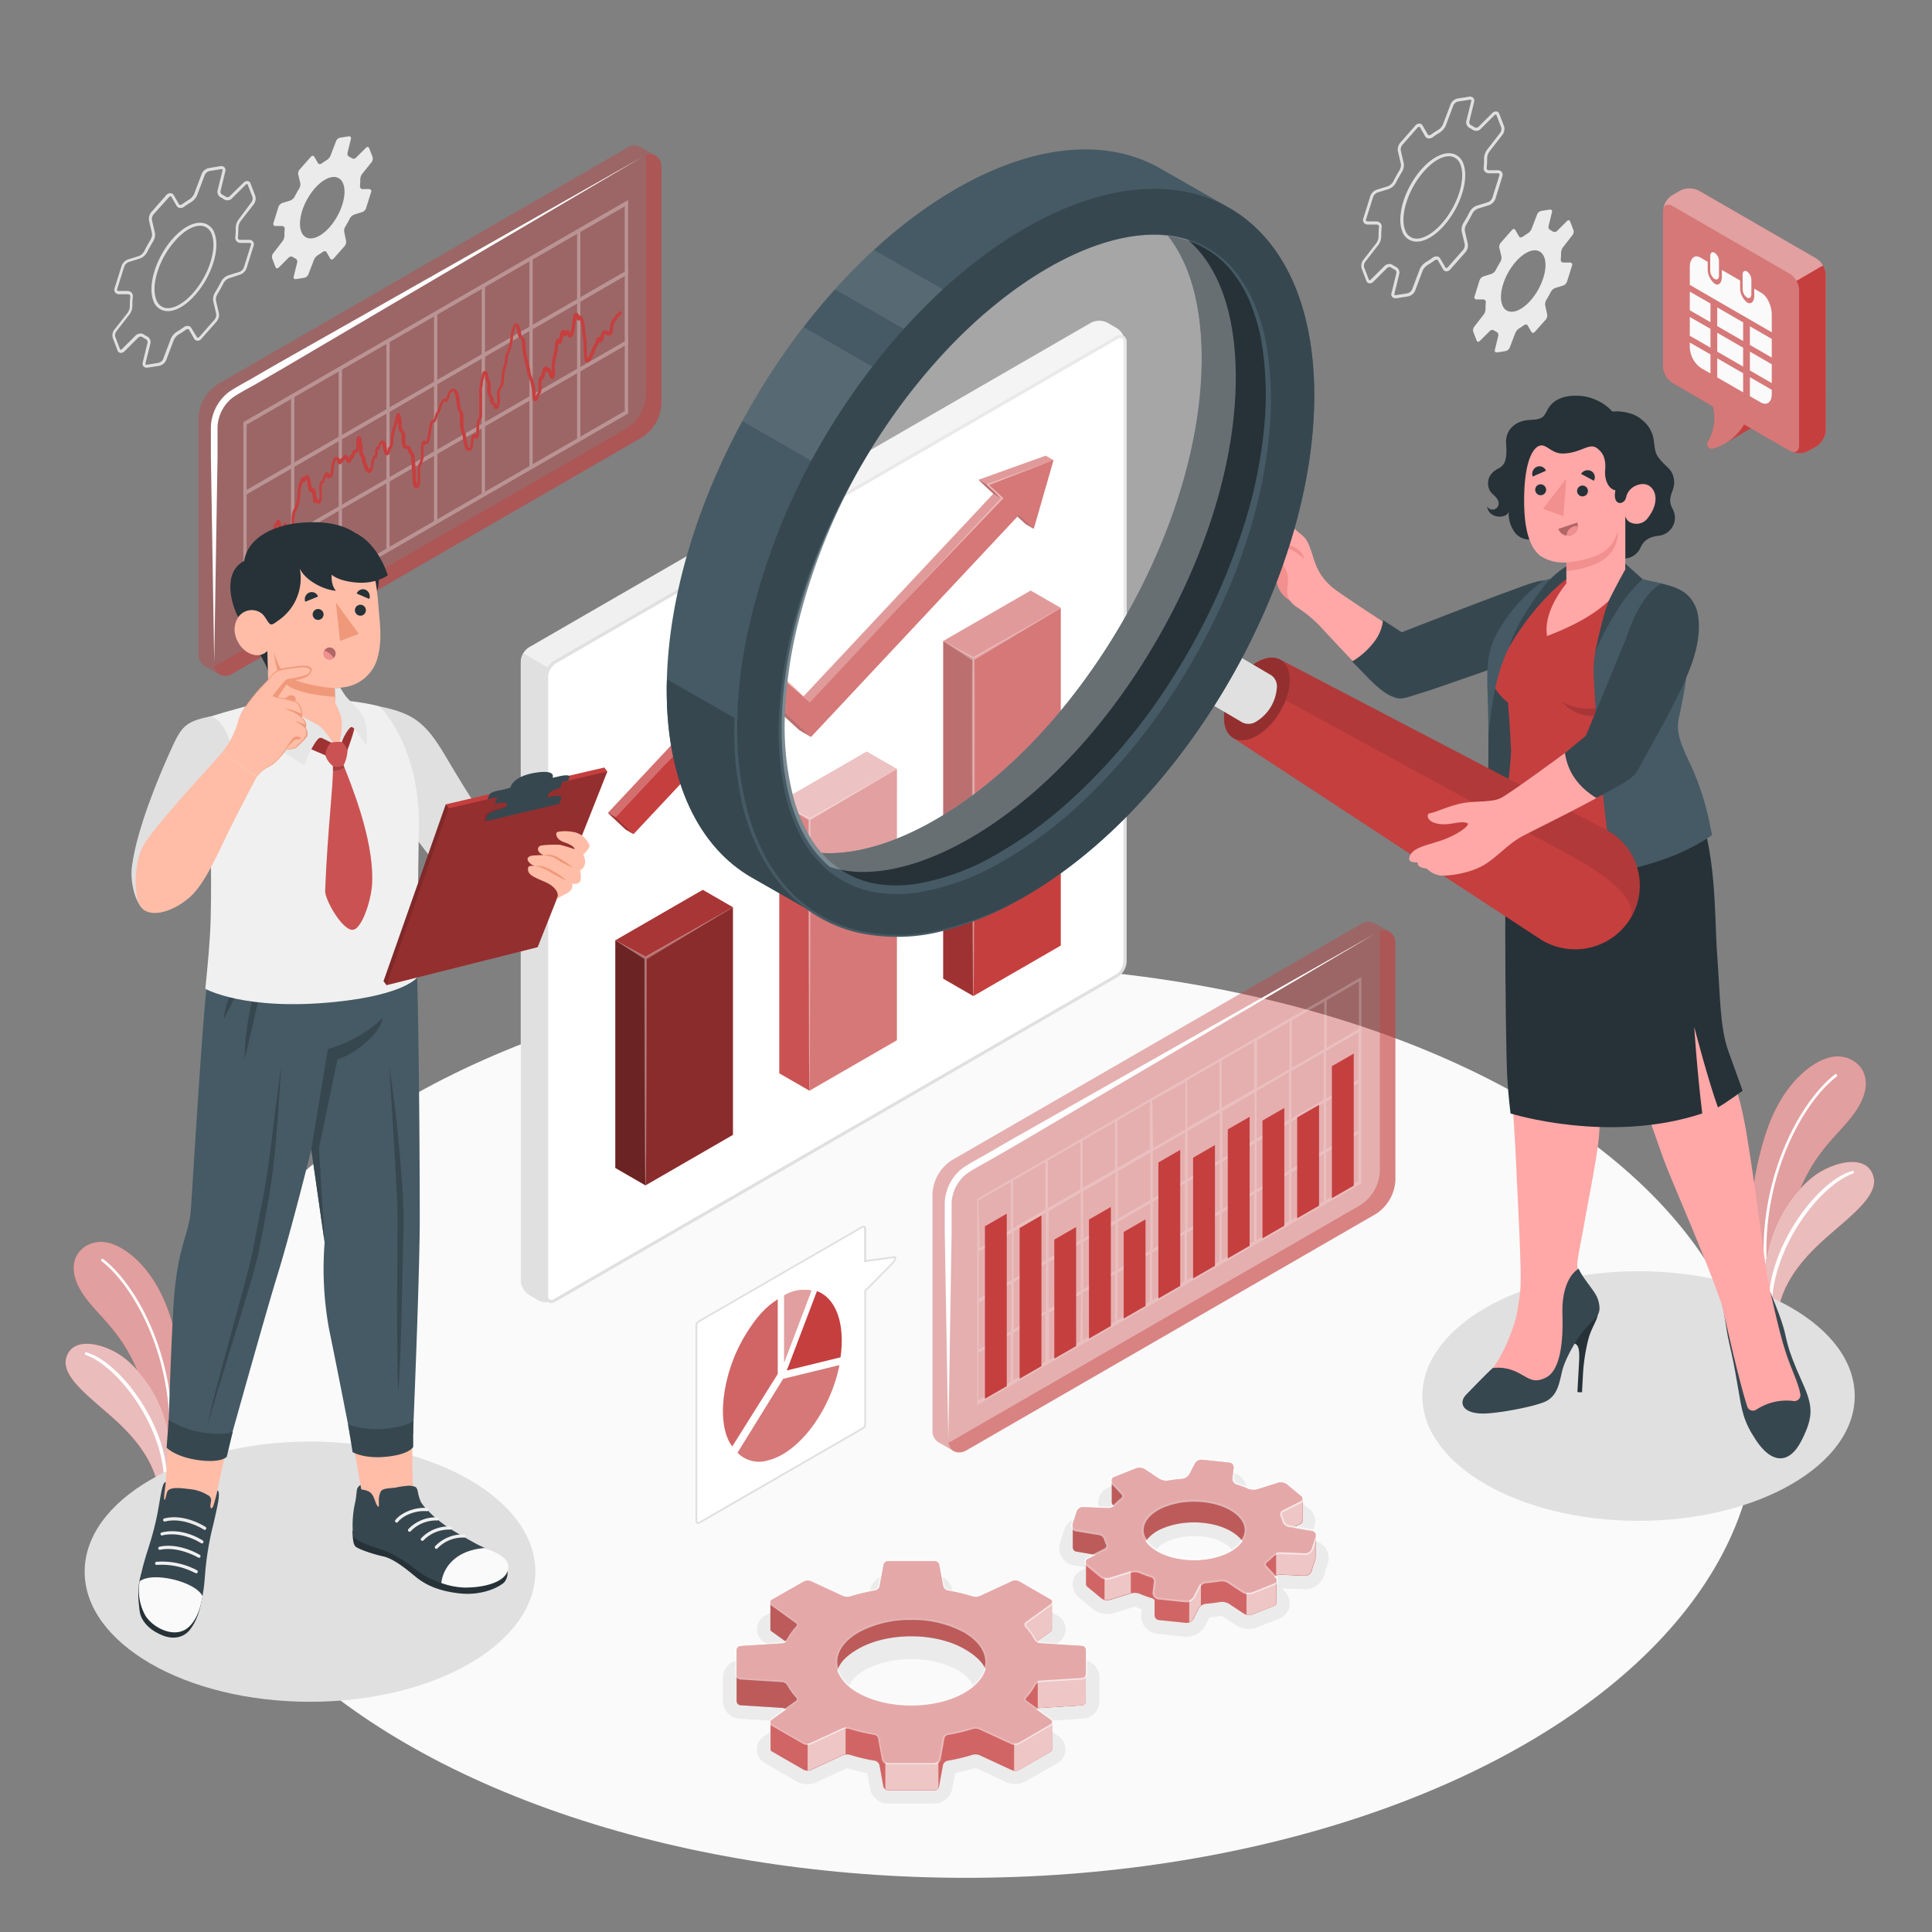 <svg xmlns="http://www.w3.org/2000/svg" viewBox="0 0 500 500"><rect x="0" y="0" width="500" height="500" fill="#808080" stroke="none"/><g id="freepik--Floor--inject-209"><ellipse id="freepik--floor--inject-209" cx="250" cy="367.87" rx="204.58" ry="118.11" style="fill:#fafafa"></ellipse></g><g id="freepik--Plants--inject-209"><g id="freepik--plants--inject-209"><path d="M454,336.82s-4.37-21.7,3.22-44.18c4.24-12.56,12.28-18.51,17.27-19.17,5.6-.74,11.4,4.45,6.6,12.78-4.55,7.91-13.63,11.28-18.53,31.77A88.24,88.24,0,0,0,460,337.26a1.78,1.78,0,0,1-2.68,1.52Z" style="fill:#C53F3F"></path><path d="M454,336.82s-4.37-21.7,3.22-44.18c4.24-12.56,12.28-18.51,17.27-19.17,5.6-.74,11.4,4.45,6.6,12.78-4.55,7.91-13.63,11.28-18.53,31.77A88.24,88.24,0,0,0,460,337.26a1.78,1.78,0,0,1-2.68,1.52Z" style="fill:#fff;opacity:0.5"></path><path d="M457.32,332a.34.34,0,0,0,.3-.39c-3-24.86,8.56-46,17.71-53a.36.36,0,0,0,.06-.5.35.35,0,0,0-.49-.06c-9.28,7.14-21,28.51-18,53.65A.34.34,0,0,0,457.32,332Z" style="fill:#fff"></path><path d="M457.82,339.07a1.76,1.76,0,0,0,2.63-1.11c1.19-5,4.24-10.16,10-15.65,6.67-6.38,15.89-12.27,14.41-17.79s-8.84-4.25-14-1.11S454.29,318.3,457,338.57Z" style="fill:#C53F3F"></path><path d="M457.82,339.07a1.76,1.76,0,0,0,2.63-1.11c1.19-5,4.24-10.16,10-15.65,6.67-6.38,15.89-12.27,14.41-17.79s-8.84-4.25-14-1.11S454.29,318.3,457,338.57Z" style="fill:#fff;opacity:0.65"></path><path d="M458.3,339.47a.33.33,0,0,0,.3-.32c-.62-15.22,11.95-32.25,21-35.45a.34.34,0,0,0,.2-.45.36.36,0,0,0-.45-.2c-9,2.39-22.78,20.78-21.46,36.05a.37.37,0,0,0,.33.37Z" style="fill:#fff"></path></g><g id="freepik--plants--inject-209"><path d="M46.94,382.63s4.22-21-3.11-42.65C39.74,327.85,32,322.1,27.16,321.47c-5.41-.71-11,4.3-6.37,12.34,4.4,7.63,13.16,10.89,17.89,30.67a85,85,0,0,1,2.47,18.58,1.72,1.72,0,0,0,2.59,1.46Z" style="fill:#C53F3F"></path><path d="M46.94,382.63s4.22-21-3.11-42.65C39.74,327.85,32,322.1,27.16,321.47c-5.41-.71-11,4.3-6.37,12.34,4.4,7.63,13.16,10.89,17.89,30.67a85,85,0,0,1,2.47,18.58,1.72,1.72,0,0,0,2.59,1.46Z" style="fill:#fff;opacity:0.5"></path><path d="M43.69,377.94a.34.34,0,0,1-.29-.38c2.87-24-8.27-44.37-17.1-51.17a.34.34,0,0,1,.42-.54c9,6.9,20.26,27.53,17.35,51.79A.34.34,0,0,1,43.69,377.94Z" style="fill:#fff"></path><path d="M43.21,384.8a1.7,1.7,0,0,1-2.54-1.07c-1.15-4.82-4.1-9.81-9.63-15.11-6.43-6.16-15.34-11.85-13.91-17.18s8.54-4.1,13.49-1.07,16,14.38,13.39,33.95Z" style="fill:#C53F3F"></path><path d="M43.21,384.8a1.7,1.7,0,0,1-2.54-1.07c-1.15-4.82-4.1-9.81-9.63-15.11-6.43-6.16-15.34-11.85-13.91-17.18s8.54-4.1,13.49-1.07,16,14.38,13.39,33.95Z" style="fill:#fff;opacity:0.65"></path><path d="M42.75,385.19a.33.33,0,0,1-.3-.32c.6-14.69-11.53-31.13-20.28-34.21a.34.34,0,0,1-.19-.44.34.34,0,0,1,.43-.2c8.69,2.31,22,20.07,20.72,34.81a.36.36,0,0,1-.32.36Z" style="fill:#fff"></path></g></g><g id="freepik--Shadows--inject-209"><ellipse id="freepik--Shadow--inject-209" cx="424.05" cy="361.29" rx="55.95" ry="32.3" style="fill:#e0e0e0"></ellipse><ellipse id="freepik--shadow--inject-209" cx="80.23" cy="406.75" rx="58.32" ry="33.67" style="fill:#e0e0e0"></ellipse></g><g id="freepik--Charts--inject-209"><g id="freepik--Chart--inject-209"><g id="freepik--Window--inject-209"><path d="M171.17,43.53a3.48,3.48,0,0,0-1.52-3.26h0L165.73,38h0a3.45,3.45,0,0,0-3.57.32L56.38,99.41a11,11,0,0,0-5,8.65v61a3.49,3.49,0,0,0,1.49,3.24h0l4,2.29h0a3.5,3.5,0,0,0,3.53-.35l105.77-61.06a11,11,0,0,0,5-8.65Z" style="fill:#C53F3F;opacity:0.4"></path><path d="M171.17,43.53v61a11,11,0,0,1-5,8.64L60.41,174.22c-2.45,1.42-4.49.55-4.91-1.89a4.9,4.9,0,0,0,.89-.4l105.77-61.07a11,11,0,0,0,5-8.64v-61a5.3,5.3,0,0,0-.08-1C169.39,39.36,171.17,40.7,171.17,43.53Z" style="fill:#C53F3F;opacity:0.4"></path><path d="M166.18,40.65,72.35,95.86l-6.81,3.92s-3.61,1.94-5.05,2.93a8,8,0,0,0-1.34,1.14,10.26,10.26,0,0,0-2.85,6.45l0,7.85-.86,53.19-.86-53.19v-7.87a12,12,0,0,1,3.32-7.64,9.62,9.62,0,0,1,1.64-1.4c1.48-1,5.14-3,5.14-3l6.79-3.93Z" style="fill:#fff"></path></g><g id="freepik--chart--inject-209"><g style="opacity:0.3"><polygon points="162.54 105.89 63.83 162.88 63.83 109.9 162.54 52.91 162.54 51.77 63.61 108.89 62.98 109.26 62.98 164.5 162.54 107.02 162.54 105.89" style="fill:#fff"></polygon><polygon points="162.54 87.85 63.61 144.96 63.19 146.34 162.54 88.98 162.54 87.85" style="fill:#fff"></polygon><polygon points="162.54 69.81 63.61 126.92 63.19 128.31 162.54 70.95 162.54 69.81" style="fill:#fff"></polygon><polygon points="162.54 106.17 161.69 107.23 161.69 53.12 162.54 52.06 162.54 106.17" style="fill:#fff"></polygon><polygon points="150.2 113.3 149.35 114.36 149.35 60.24 150.2 59.18 150.2 113.3" style="fill:#fff"></polygon><polygon points="137.86 120.42 137.01 121.48 137.01 67.37 137.86 66.31 137.86 120.42" style="fill:#fff"></polygon><polygon points="125.52 127.54 124.67 128.6 124.67 74.49 125.52 73.43 125.52 127.54" style="fill:#fff"></polygon><polygon points="113.18 134.67 112.33 135.73 112.33 81.61 113.18 80.55 113.18 134.67" style="fill:#fff"></polygon><polygon points="100.84 141.79 99.99 142.85 99.99 88.74 100.84 87.68 100.84 141.79" style="fill:#fff"></polygon><polygon points="88.5 148.91 87.65 149.97 87.65 95.86 88.5 94.8 88.5 148.91" style="fill:#fff"></polygon><polygon points="76.17 156.04 75.31 157.1 75.31 102.98 76.17 101.92 76.17 156.04" style="fill:#fff"></polygon></g><path d="M63.38,155.92h0a.42.42,0,0,1-.4-.42.38.38,0,0,1,.41-.4h0c.3,0,.45-1,.53-1.67.12-.83.21-1.54.63-1.83a.46.46,0,0,1,.34-.07c.05-.14.1-.29.14-.44s.13-.47.21-.67a4.76,4.76,0,0,1,.37-.72,3,3,0,0,0,.42-1,14.76,14.76,0,0,0,.14-1.53,8.93,8.93,0,0,1,.44-2.88c.09-.17.31-.61.74-.53s.49.56.55,1a2.5,2.5,0,0,0,0,.28,2,2,0,0,1,.07.5c0,.06,0,.14,0,.21h.14a.42.42,0,0,1,.35.26,3.17,3.17,0,0,1,.13,1,2.53,2.53,0,0,0,.07.74.42.42,0,0,0,.07.13h0a9.48,9.48,0,0,0,0-1.08c0-1.08,0-2.41,1.12-2.75,0-.32,0-.64,0-1a16.83,16.83,0,0,1,.25-3.54,1.23,1.23,0,0,1,.39-.7.38.38,0,0,0,.13-.24,1.43,1.43,0,0,0,0-.41,3,3,0,0,1,0-.6c0-.21,0-.39.06-.55a3.13,3.13,0,0,1,.58-1.72.41.41,0,0,1,.32-.18,1.47,1.47,0,0,0,0-.21.43.43,0,0,1,.2-.37.4.4,0,0,1,.42,0c.47.27.55,1,.64,1.91a5.58,5.58,0,0,0,.21,1.25,11.94,11.94,0,0,0,.32-1.85l0-.14a.4.4,0,0,1,.38-.36.65.65,0,0,1,.48.15.85.85,0,0,1,.23.64v.08l.17.07a.44.44,0,0,1,.34.12h0a2.27,2.27,0,0,1,.23.31,3.39,3.39,0,0,0,.21.28,10.65,10.65,0,0,0,.05-1.78,12.48,12.48,0,0,1,.08-2,4.79,4.79,0,0,1,.6-1.7,7,7,0,0,0,.37-.82,11.39,11.39,0,0,0,.51-2.94,9.92,9.92,0,0,1,.95-4.08.42.42,0,0,1,.4-.22.38.38,0,0,1,.25.13c.25-.39.54-.65.89-.6.62.09.76.94,1,2.12a10.82,10.82,0,0,0,.28,1.36h0a.44.44,0,0,1,.4-.16.43.43,0,0,1,.32.28A13.25,13.25,0,0,1,82,129l0,.24a.77.77,0,0,1,.55.19c0-.11.06-.25.11-.43a8,8,0,0,0,0-1.49c-.07-1.55-.08-2.59.42-3a.77.77,0,0,1,.31-.16,5.67,5.67,0,0,0,.2-.67c.16-.62.33-1.32,1-1.42.35,0,.59.14.7.56a.5.5,0,0,1,.21,0l0-.09a8.11,8.11,0,0,0,.18-1.37,6.8,6.8,0,0,1,.46-2.26c.27-.58.62-.89,1-.85a1.17,1.17,0,0,1,.94.79,1,1,0,0,1,.53-.69l.08,0a1.16,1.16,0,0,1,.24-.45.66.66,0,0,1,.55-.2c.4.06.62.48.79.79l0,.1s0,.1.09.17,0-.16,0-.22c.08-.39.15-.72.41-.87a.61.61,0,0,1,.33-.06v-.09a1.21,1.21,0,0,1,.44-1.06.54.54,0,0,1,.49,0,5.73,5.73,0,0,0,.19-1.43c0-.09,0-.21,0-.35a2.4,2.4,0,0,1,.16-1.42c.23-.39.49-.42.66-.39.42.09.49.61.52.86l.09.62a18.49,18.49,0,0,1,.23,1.91v.15a2.46,2.46,0,0,0,.3,1.36,1.69,1.69,0,0,1,.46,1.23,2.43,2.43,0,0,0,.28,1.14,1.79,1.79,0,0,1,.36.89,3.09,3.09,0,0,0,.08.33h0a.86.86,0,0,1,.41,0c0-.16.12-.37.19-.66l0-.12c0-.14.08-.38.13-.66a4.22,4.22,0,0,1,.63-2,.56.56,0,0,1,.35-.16c0-.13,0-.3,0-.39l0-.48c.06-.61.11-1.14.51-1.32a.38.38,0,0,1,.19,0c.26-.76.59-1.66,1.32-1.56s.88,1.08,1,2a7,7,0,0,0,.15.81,1.62,1.62,0,0,0,.06-.17s0-.12,0-.23a2.11,2.11,0,0,1,.16-.55.62.62,0,0,1,.29-.27,3.8,3.8,0,0,0,.34-1.83,8.12,8.12,0,0,1,.08-1,16,16,0,0,1,.71-2.66l.12-.39a9.51,9.51,0,0,0,.22-.94,6.07,6.07,0,0,1,.53-1.74.4.4,0,0,1,.34-.2.54.54,0,0,1,.36.19,5.74,5.74,0,0,1,.49,2.53c0,.3,0,.59.06.87a2.06,2.06,0,0,0,.22.85.61.61,0,0,0,.14.14,1.14,1.14,0,0,1,.45.61,4.22,4.22,0,0,1,.08,1.26,6.54,6.54,0,0,0,0,.78,6.25,6.25,0,0,0,.27,1.3l.19,0c.8-.09,1,.46,1.12,1a1.39,1.39,0,0,0,.31.55c.06.08.13.16.19.25a3.37,3.37,0,0,1,.39,1.66l.14,1.64.18,2.27c0,.16,0,.37,0,.62a8.29,8.29,0,0,0,.26,2.18,15.22,15.22,0,0,0,.14-3.33c0-.53,0-.8,0-1a3.64,3.64,0,0,1,.42-1.36c.06-.11.11-.22.17-.35a5.1,5.1,0,0,0,.28-2v-.12c0-.1,0-.24,0-.4a5.84,5.84,0,0,1,.27-2.56.69.69,0,0,1,.61-.44.55.55,0,0,1,.4.25h.09c.11-.06.19-.45.23-.68.14-.66.23-1.24.32-1.83s.19-1.18.31-1.77.2-1,.7-1.23a.61.61,0,0,1,.34,0,4.6,4.6,0,0,0,.31-.91,4.31,4.31,0,0,1,.35-1,1.25,1.25,0,0,1,.23-.3,1.15,1.15,0,0,0,.08-.1,2.14,2.14,0,0,0,.29-.69l.08-.3a5.6,5.6,0,0,1,1.11-2.13.62.62,0,0,1,.8-.09c.06-.19.13-.45.17-.61s.09-.34.13-.44a3.1,3.1,0,0,1,.62-1.12,1.21,1.21,0,0,1,1.35-.34c1,.42,1.16,2.09,1.32,3.57,0,.31.07.61.11.87a2.63,2.63,0,0,0,.25,1l.07.08a.93.93,0,0,1,.32.45,5.66,5.66,0,0,1,.13,1.71c0,.29,0,.56,0,.78l0,.35a10.22,10.22,0,0,0,.22,1.88c.05.18.12.36.19.54a5.46,5.46,0,0,1,.3,1c0,.22.06.44.09.66a7.08,7.08,0,0,0,.25,1.31,4.36,4.36,0,0,1,.12.44l.15.54a.62.62,0,0,1,.24,0l.09,0a8.06,8.06,0,0,0,.29-1.64l0-.33c.06-.56.15-1.33.77-1.55a.57.57,0,0,1,.63.18c0-.11,0-.25,0-.42v-.1c0-.33,0-.66,0-1a8,8,0,0,1,.2-2,2.33,2.33,0,0,1,.35-.77,1.07,1.07,0,0,0,.2-.69c0-.75,0-1.51,0-2.26,0-1.07,0-2.13,0-3.2v-.38a7.92,7.92,0,0,1,0-1.08q0-.3.12-.6a5.09,5.09,0,0,0,.13-.92,3,3,0,0,1,.22-1.11c0-.15.1-.31.14-.48l0-.16c.11-.62.25-1.18.68-1.34a.67.67,0,0,1,.65.14,1.82,1.82,0,0,1,.47,1.38,2,2,0,0,0,.1.68l.1.17a2.58,2.58,0,0,1,.38,1.47c0,.22,0,.46,0,.71a4.44,4.44,0,0,0,.07,1.41,1.8,1.8,0,0,0,.23.4,2.07,2.07,0,0,1,.43,1c0,.12,0,.24,0,.36a1.62,1.62,0,0,0,0,.34l.15.08a1.05,1.05,0,0,1,.45.33,1.35,1.35,0,0,1,.18.36,5.78,5.78,0,0,0,.12-.64,5.51,5.51,0,0,0,0-1.21,4.06,4.06,0,0,1,.29-2.42,3,3,0,0,1,.26-.36,1.19,1.19,0,0,0,.25-.39,5.15,5.15,0,0,0,.24-1.13l0-.17c.05-.34.08-.67.11-1a11.57,11.57,0,0,1,.38-2.27c0-.16.11-.32.17-.48a3.8,3.8,0,0,0,.18-.54,6.51,6.51,0,0,0,.13-1c0-.12,0-.25,0-.37a6.64,6.64,0,0,1,.61-2,10.92,10.92,0,0,0,.4-1,13.12,13.12,0,0,0,.39-2.19,9.36,9.36,0,0,1,.81-3.34c.09-.18.38-.73.89-.65s.88,1.18,1.13,2.68c.05.26.08.47.11.56s.11.16.24.25a1.26,1.26,0,0,1,.56.6,3.77,3.77,0,0,1,.19,1.36c0,.17,0,.34,0,.48a34.21,34.21,0,0,0,1,5.08l.16.68a6.83,6.83,0,0,1,.13.75,3.78,3.78,0,0,0,.26,1.1,11.82,11.82,0,0,1,1.09,5c0,.22,0,.45,0,.67a.94.94,0,0,0,0-.16,2.06,2.06,0,0,1,.35-.86.64.64,0,0,1,.23-.21,7.4,7.4,0,0,0,.13-1.41,2.92,2.92,0,0,1,0-.32c0-.17,0-.36,0-.55a4.6,4.6,0,0,1,.13-1.46,1.07,1.07,0,0,1,.43-.63.38.38,0,0,0,.11-.11,3,3,0,0,0,.26-.9c.14-.66.26-1.23.69-1.4a.68.68,0,0,1,.65.09.64.64,0,0,1,.16.17.45.45,0,0,1,.27,0,.68.68,0,0,1,.46.36,3.88,3.88,0,0,1,.25.66l.08.23a10.88,10.88,0,0,0-.06-1.12v-.16a5.56,5.56,0,0,1,.07-1.52c.09-.48.2-1,.31-1.47a18.16,18.16,0,0,0,.42-2.23l0-.23a3.94,3.94,0,0,1,.31-1.55c.07-.13.25-.45.58-.45h0a.51.51,0,0,1,.22.05c.06-.22.12-.51.17-.72.15-.76.29-1.41.73-1.61a.52.52,0,0,1,.47,0,.54.54,0,0,1,.27.31h0a.77.77,0,0,1,.71-.23c.34.09.45.42.54.66v0a10.15,10.15,0,0,0,.49-2.51c.19-1.56.31-2.38.81-2.62a.62.62,0,0,1,.62.06.94.94,0,0,1,.37.61.53.53,0,0,1,.18,0c.17,0,.5,0,.75.55a8.65,8.65,0,0,1,.64,3l0,.31c0,.45.11.89.18,1.33.1.68.2,1.39.24,2.15l0,.61c0,.52,0,1,.09,1.52,0,.17,0,.38,0,.6a4.42,4.42,0,0,0,.08,1,4.89,4.89,0,0,0,.64-1.15l.12-.26c.14-.3.27-.61.41-.93a14.8,14.8,0,0,1,.69-1.51l.15-.23a.74.74,0,0,0,.13-.21,2.57,2.57,0,0,0,.06-.28,1.51,1.51,0,0,1,.29-.75.59.59,0,0,1,.54-.22.47.47,0,0,1,.31.19,3.68,3.68,0,0,0,.08-.41c.1-.56.23-1.26.86-1.44a1.16,1.16,0,0,1,1,.24c.11.06.25.15.3.13s.25-.81.28-1.24a4.49,4.49,0,0,1,.15-1,3.71,3.71,0,0,1,.63-1.17.93.93,0,0,1,.2-.2l.07,0s.06-.14.08-.21a2.2,2.2,0,0,1,.16-.34,1.77,1.77,0,0,1,.53-.53,1.34,1.34,0,0,0,.4-.42.41.41,0,0,1,.56-.17.4.4,0,0,1,.16.55,2,2,0,0,1-.63.7,1.21,1.21,0,0,0-.33.3,2.07,2.07,0,0,0-.08.2,1.57,1.57,0,0,1-.19.39,1.07,1.07,0,0,1-.24.24,2.9,2.9,0,0,0-.54,1,4,4,0,0,0-.11.87c-.06.76-.12,1.61-.75,1.92a1.08,1.08,0,0,1-1.08-.18.84.84,0,0,0-.31-.14c-.14,0-.22.51-.27.79a1.93,1.93,0,0,1-.54,1.28.53.53,0,0,1-.48.1.42.42,0,0,1-.21-.11,2,2,0,0,1-.11.37,1.78,1.78,0,0,1-.21.38l-.1.14c-.24.43-.45,1-.66,1.44-.14.32-.27.65-.42,1l-.11.26c-.37.82-.81,1.74-1.5,1.67s-.78-1-.79-1.83c0-.19,0-.38,0-.53-.05-.51-.08-1-.1-1.56l0-.61c0-.72-.14-1.41-.24-2.07-.07-.45-.13-.9-.18-1.37l0-.31a8.46,8.46,0,0,0-.56-2.69h0a.5.5,0,0,1-.51.1.77.77,0,0,1-.43-.56c-.1.43-.18,1.13-.24,1.65-.22,1.84-.41,3-1.09,3.28a.62.62,0,0,1-.53,0,1,1,0,0,1-.48-.66h0l-.05.06a.7.7,0,0,1-.52.33.53.53,0,0,1-.44-.19h0c0,.2-.09.42-.12.58-.17.82-.3,1.46-.8,1.58a.5.5,0,0,1-.34,0,7.48,7.48,0,0,0-.14,1v.24a19.25,19.25,0,0,1-.44,2.34c-.11.48-.22,1-.3,1.43a4.81,4.81,0,0,0-.07,1.31l0,.14c.1,1.15.1,2-.27,2.43a.5.5,0,0,1-.5.18c-.41-.08-.59-.58-.85-1.39,0-.1-.08-.23-.11-.33l-.09,0a.53.53,0,0,1-.54-.24,5.21,5.21,0,0,0-.15.63,3.22,3.22,0,0,1-.42,1.24,1.25,1.25,0,0,1-.27.26.35.35,0,0,0-.14.22,3.93,3.93,0,0,0-.09,1.2c0,.22,0,.42,0,.62V100a5.14,5.14,0,0,1-.22,1.77.63.63,0,0,1-.33.35,1.67,1.67,0,0,0-.18.52,1.93,1.93,0,0,1-.4.92.7.7,0,0,1-.75.26q-.4-.15-.48-.81c0-.33-.05-.66-.08-1a11.24,11.24,0,0,0-1-4.62,4.2,4.2,0,0,1-.37-1.42c0-.24-.07-.47-.11-.67l-.17-.67a36.55,36.55,0,0,1-1-5.21c0-.16,0-.34,0-.54a3.5,3.5,0,0,0-.12-1c0-.11-.11-.15-.24-.24a1.26,1.26,0,0,1-.58-.65,4.94,4.94,0,0,1-.14-.71,11.55,11.55,0,0,0-.44-1.88.26.26,0,0,0-.05.09,9,9,0,0,0-.73,3.06,13.08,13.08,0,0,1-.42,2.33c-.12.39-.27.75-.42,1.11a5.62,5.62,0,0,0-.55,1.79l0,.36a5.72,5.72,0,0,1-.14,1.13c-.06.22-.13.43-.21.64a3.52,3.52,0,0,0-.15.42,10.12,10.12,0,0,0-.36,2.12c0,.33-.06.67-.11,1l0,.16a5.48,5.48,0,0,1-.29,1.33,2.14,2.14,0,0,1-.38.62,1.41,1.41,0,0,0-.18.23,3.38,3.38,0,0,0-.18,2,6.56,6.56,0,0,1,0,1.4c-.15,1-.35,1.49-.7,1.65a.6.6,0,0,1-.58-.06,1.09,1.09,0,0,1-.39-.67,1.06,1.06,0,0,0-.09-.27l-.14-.08a1,1,0,0,1-.5-.39,1.37,1.37,0,0,1-.15-.76,2.45,2.45,0,0,0,0-.27,1.14,1.14,0,0,0-.28-.64,2.48,2.48,0,0,1-.33-.59,4.6,4.6,0,0,1-.11-1.73c0-.23,0-.46,0-.66a1.77,1.77,0,0,0-.28-1.08l-.1-.18a2.58,2.58,0,0,1-.2-1,3.68,3.68,0,0,0-.07-.58c0,.18-.09.4-.11.5s0,.15,0,.2-.11.38-.17.55a2.22,2.22,0,0,0-.17.85,5.51,5.51,0,0,1-.15,1.09,4.86,4.86,0,0,0-.1.55,5,5,0,0,0,0,1v.39c0,1.06,0,2.13,0,3.18,0,.76,0,1.52,0,2.28a1.83,1.83,0,0,1-.33,1.12,1.51,1.51,0,0,0-.25.54,7.62,7.62,0,0,0-.17,1.78c0,.35,0,.71,0,1v.1a2.43,2.43,0,0,1-.31,1.32.53.53,0,0,1-.46.21.74.74,0,0,1-.54-.42,4.51,4.51,0,0,0-.13.71l0,.32c-.15,1.41-.34,2.27-.85,2.5a.64.64,0,0,1-.41,0l-.14-.09a.52.52,0,0,1-.51-.12,2.23,2.23,0,0,1-.46-1.11c0-.14-.07-.28-.1-.37a7.32,7.32,0,0,1-.29-1.48c0-.21-.05-.42-.09-.62a4.08,4.08,0,0,0-.26-.86c-.07-.2-.15-.4-.21-.61a10.1,10.1,0,0,1-.25-2.06l0-.34c0-.24,0-.53,0-.83a5.62,5.62,0,0,0-.09-1.45s0,0-.09-.11a1.11,1.11,0,0,1-.2-.22,3.08,3.08,0,0,1-.38-1.31c0-.28-.08-.58-.11-.9-.12-1.07-.29-2.68-.83-2.91-.09,0-.26,0-.43.16a2.25,2.25,0,0,0-.45.83c0,.09-.07.22-.11.38a2.58,2.58,0,0,1-.5,1.19.56.56,0,0,1-.79,0,5,5,0,0,0-.79,1.68l-.09.28a2.69,2.69,0,0,1-.39.93,2.49,2.49,0,0,1-.17.21.5.5,0,0,0-.11.13,4.76,4.76,0,0,0-.27.81,2.53,2.53,0,0,1-.69,1.44.5.5,0,0,1-.46.1,1.54,1.54,0,0,0-.19.61c-.12.58-.21,1.15-.3,1.73s-.18,1.19-.31,1.79-.29,1.4-1,1.41l-.08.07a.41.41,0,0,1-.37.08l-.11,0a8.43,8.43,0,0,0-.06,1.8c0,.17,0,.32,0,.43v.12a5.8,5.8,0,0,1-.35,2.37c-.06.14-.12.26-.18.38a2.69,2.69,0,0,0-.34,1.08c0,.11,0,.47,0,.85.08,2.78,0,4.13-.82,4.26a.7.7,0,0,1-.59-.16c-.51-.42-.58-1.51-.63-2.9,0-.23,0-.43,0-.58-.06-.75-.13-1.51-.19-2.26l-.13-1.65a3.13,3.13,0,0,0-.25-1.25c0-.08-.11-.14-.16-.21a2.1,2.1,0,0,1-.45-.8,2.13,2.13,0,0,0-.15-.44h-.1l-.14,0a.71.71,0,0,1-.91-.51,7.49,7.49,0,0,1-.31-1.51,6.5,6.5,0,0,1,0-.89,4.42,4.42,0,0,0,0-1c0-.08-.06-.11-.17-.2a1.26,1.26,0,0,1-.34-.35,2.82,2.82,0,0,1-.34-1.2c0-.29,0-.6-.06-.91s0-.59-.05-.86a1.18,1.18,0,0,0,0,.2c-.08.38-.16.74-.25,1l-.13.39a16.7,16.7,0,0,0-.67,2.54,6.38,6.38,0,0,0-.07.92,4.28,4.28,0,0,1-.51,2.3.63.63,0,0,1-.22.2c0,.08,0,.21-.08.32s-.07.26-.07.29c-.16.48-.36,1-.81,1s-.63-.41-.69-.55a4.89,4.89,0,0,1-.3-1.24,4.92,4.92,0,0,0-.32-1.31,4.46,4.46,0,0,0-.48,1.08l-.09.27a.42.42,0,0,1-.27.25.34.34,0,0,1-.2,0,5.24,5.24,0,0,0-.06.54l0,.48a1.77,1.77,0,0,1-.28,1,.46.46,0,0,1-.42.16,9.39,9.39,0,0,0-.33,1.45c-.06.31-.1.58-.15.75l0,.1c-.3,1.14-.46,1.48-.76,1.57a.58.58,0,0,1-.41,0,.51.51,0,0,1-.22-.32c-.23,0-.64,0-.8-.61,0-.14-.06-.26-.08-.37a1,1,0,0,0-.2-.54,3,3,0,0,1-.46-1.56c-.06-.55-.07-.58-.23-.75a2.93,2.93,0,0,1-.53-1.88v-.15c0-.19,0-.38,0-.57a4,4,0,0,1-.29,1.22.75.75,0,0,1-.49.44.53.53,0,0,1-.29,0c0,.07,0,.16,0,.22a1.53,1.53,0,0,1-.17.78c-.06.11-.25.4-.55.37h0c-.1.45-.19.9-.54,1.1a.53.53,0,0,1-.44,0c-.31-.1-.47-.44-.6-.72l-.07-.13-.06-.12s-.07-.12-.11-.19,0,0,0,.07a1.08,1.08,0,0,1-.47.77.47.47,0,0,1-.17,0,1,1,0,0,1-.25.46.6.6,0,0,1-.6.24c-.34-.08-.44-.42-.51-.65a.36.36,0,0,0,0-.11.87.87,0,0,0-.27-.42,1.46,1.46,0,0,0-.23.37,6,6,0,0,0-.39,2,9.33,9.33,0,0,1-.2,1.5c-.11.41-.17.83-.68.77h-.09a.61.61,0,0,1-.81,0,.84.84,0,0,1-.21-.46,5,5,0,0,0-.2.64,4.54,4.54,0,0,1-.35,1.06.4.4,0,0,1-.45.22,7.17,7.17,0,0,0-.1,2.34,8.49,8.49,0,0,1,0,1.72c-.19.79-.33,1.16-.68,1.25a.64.64,0,0,1-.63-.27.63.63,0,0,0-.12-.11l-.09.08a.4.4,0,0,1-.42.07.39.39,0,0,1-.26-.32c0-.26-.07-.52-.1-.79-.07-.56-.14-1.13-.25-1.63a.82.82,0,0,1-.27,0c-.58-.15-.71-1-.9-2.14a9.16,9.16,0,0,0-.27-1.31,4.37,4.37,0,0,0-.38.68.41.41,0,0,1-.42.23.44.44,0,0,1-.2-.08,11.18,11.18,0,0,0-.55,3.07,12.41,12.41,0,0,1-.55,3.15,5.15,5.15,0,0,1-.42.91,4.26,4.26,0,0,0-.51,1.45,11.62,11.62,0,0,0-.07,1.86,10.07,10.07,0,0,1-.14,2.4.4.4,0,0,1-.2.28c-.68.37-1.17-.35-1.41-.7l0-.07a1.61,1.61,0,0,1-.45-.18,10.35,10.35,0,0,1-.27,1.2.51.51,0,0,1-.15.21.85.85,0,0,1-.9.16c-.54-.24-.62-1-.71-2,0-.15,0-.33,0-.51a.58.58,0,0,1-.18,0,2.39,2.39,0,0,0-.29,1.11c0,.18,0,.38-.07.6a1.82,1.82,0,0,0,0,.4,2,2,0,0,1,0,.64,1.14,1.14,0,0,1-.35.66.49.49,0,0,0-.17.31,16.23,16.23,0,0,0-.24,3.36c0,.44,0,.88,0,1.31a.41.41,0,0,1-.37.39c-.66.07-.73.67-.74,2a6.12,6.12,0,0,1-.21,2,.4.4,0,0,1-.38.27h0a.4.4,0,0,1-.38-.27.61.61,0,0,0,0-.11.93.93,0,0,1-.7-.62,3,3,0,0,1-.14-1c0-.17,0-.35,0-.5a.68.68,0,0,1-.49-.36,1.49,1.49,0,0,1-.11-.6,1.72,1.72,0,0,0,0-.26s0,0,0,0c-.08.56-.14,1.34-.18,1.92a16.07,16.07,0,0,1-.16,1.64,3.69,3.69,0,0,1-.52,1.26,4.94,4.94,0,0,0-.31.61c-.07.18-.13.39-.19.6a2.59,2.59,0,0,1-.75,1.47.36.36,0,0,1-.22.07c0,.23-.08.49-.11.68C64.58,154.6,64.4,155.92,63.38,155.92Zm4-11.43Zm18.36-21Zm5.73-5.23Zm.66-1.68Zm47.28-13.39Zm6-15Z" style="fill:#C53F3F"></path></g></g><g id="freepik--chart--inject-209"><g id="freepik--window--inject-209"><path d="M361.11,244.38a3.45,3.45,0,0,0-1.52-3.25h0l-3.91-2.24h0a3.46,3.46,0,0,0-3.58.31L246.33,300.26a11,11,0,0,0-5,8.65V370a3.48,3.48,0,0,0,1.48,3.24h0l4,2.28h0a3.51,3.51,0,0,0,3.54-.34l105.77-61.07a11,11,0,0,0,5-8.64Z" style="fill:#C53F3F;opacity:0.4"></path><path d="M361.11,244.39v61.12a11,11,0,0,1-5,8.65L250.35,375.22c-2.44,1.42-4.48.55-4.9-1.9a4.48,4.48,0,0,0,.88-.4L352.1,311.86a11,11,0,0,0,5-8.65V242.09a4.43,4.43,0,0,0-.09-1C359.34,240.22,361.11,241.55,361.11,244.39Z" style="fill:#C53F3F;opacity:0.4"></path><path d="M356.12,241.5,262.3,296.72l-6.82,3.92s-3.6,1.94-5,2.92a8.57,8.57,0,0,0-1.35,1.15,10.31,10.31,0,0,0-2.85,6.45V319l-.86,53.32L244.5,319v-7.87a12,12,0,0,1,3.31-7.65,11.11,11.11,0,0,1,1.64-1.4c1.49-1,5.14-3,5.14-3l6.8-3.94Z" style="fill:#fff"></path></g><g id="freepik--chart--inject-209"><path d="M325.22,268.49l-.46.27h0L253.39,310l-.47.27v53.33l72.46-41.83h0l26.94-15.55V252.85Zm18.12-9.63L351.7,254v12.29l-8.36,4.83Zm-9,5.19,8.36-4.83v12.3l-8.36,4.83Zm-9,5.18,8.36-4.83v12.3l-8.36,4.83Zm-9,43.74v-12.3l8.36-4.83v12.3Zm0-13.13v-12.3l8.36-4.82V295Zm-9,18.31V305.86l8.36-4.83v12.3Zm0-13.12v-12.3l8.36-4.83v12.3Zm-9,18.31V311l8.36-4.83v12.3Zm0-13.13v-12.3l8.36-4.82v12.29Zm-9,18.31v-12.3l8.36-4.82v12.3Zm0-13.13V303.1l8.36-4.83v12.3Zm-9,18.32v-12.3l8.36-4.83v12.3Zm0-13.13v-12.3l8.36-4.83v12.3Zm-9,18.31v-12.3l8.36-4.82v12.29Zm0-13.13V313.47l8.36-4.83v12.3Zm-9,18.32v-12.3l8.36-4.83v12.3Zm0-13.13v-12.3l8.36-4.83v12.3Zm-9,18.31V337l8.36-4.82v12.29Zm0-13.13V323.84L261.9,319v12.3Zm62.86-61.72,8.36-4.82v12.3l-8.36,4.82Zm-9,5.19,8.36-4.83v12.3l-8.36,4.83Zm-9,5.18L306.8,280v12.3l-8.36,4.82Zm-9,5.19,8.36-4.83v12.3l-8.36,4.83Zm-9,5.18,8.36-4.82v12.3l-8.36,4.82Zm-9,5.19,8.36-4.83v12.3l-8.36,4.83Zm-9,5.18,8.36-4.83V313l-8.36,4.83Zm-9,5.19,8.36-4.83v12.3L253.54,323Zm8.36,46.85-8.36,4.83v-12.3l8.36-4.83Zm9-5.18-8.36,4.83V344.9l8.36-4.82Zm9-5.19L271.5,352v-12.3l8.36-4.83Zm9-5.18-8.36,4.83v-12.3l8.36-4.83Zm9-5.18-8.36,4.82v-12.3l8.36-4.83Zm9-5.19-8.36,4.83v-12.3l8.36-4.83Zm9-5.18-8.36,4.82V319l8.36-4.82Zm9-5.19-8.36,4.83V313.8l8.36-4.83Zm9-5.18-8.36,4.82v-12.3l8.36-4.82Zm9-5.19-8.36,4.83v-12.3l8.36-4.83Zm9-5.18-8.36,4.82v-12.3l8.36-4.82Zm-18-28.19v12.3l-8.36,4.83v-12.3Zm0,13.13V303l-8.36,4.82V295.49Zm9-18.31v12.3l-8.36,4.82V277.18Zm0,13.12v12.3l-8.36,4.83V290.3Zm9-18.3v12.29l-8.36,4.83V272Zm0,13.12v12.3l-8.36,4.83v-12.3Z" style="fill:#fff;opacity:0.2"></path><polygon points="254.9 362 254.9 317.36 260.55 314.1 260.55 358.74 254.9 362" style="fill:#C53F3F"></polygon><polygon points="263.88 356.81 263.88 317.81 269.53 314.55 269.53 353.55 263.88 356.81" style="fill:#C53F3F"></polygon><polygon points="272.86 351.62 272.85 320.81 278.5 317.55 278.51 348.36 272.86 351.62" style="fill:#C53F3F"></polygon><polygon points="281.83 346.43 281.83 315.62 287.49 312.36 287.49 343.17 281.83 346.43" style="fill:#C53F3F"></polygon><polygon points="290.81 341.24 290.81 318.83 296.46 315.57 296.47 337.98 290.81 341.24" style="fill:#C53F3F"></polygon><polygon points="299.79 336.05 299.79 300.85 305.44 297.59 305.44 332.79 299.79 336.05" style="fill:#C53F3F"></polygon><polygon points="308.77 330.86 308.77 299.61 314.43 296.34 314.43 327.6 308.77 330.86" style="fill:#C53F3F"></polygon><polygon points="317.75 325.67 317.75 292.29 323.4 289.03 323.4 322.41 317.75 325.67" style="fill:#C53F3F"></polygon><polygon points="326.73 320.48 326.73 290 332.38 286.74 332.38 317.22 326.73 320.48" style="fill:#C53F3F"></polygon><polygon points="335.71 315.29 335.71 289.19 341.37 285.93 341.37 312.03 335.71 315.29" style="fill:#C53F3F"></polygon><polygon points="344.69 310.1 344.69 275.93 350.35 272.67 350.35 306.84 344.69 310.1" style="fill:#C53F3F"></polygon></g></g><g id="freepik--bar-graph--inject-209"><path d="M136.94,335.13l2.39,1.39a4.7,4.7,0,0,0,4.26,0l145.45-84a4.7,4.7,0,0,0,2.13-3.68V88.59A4.7,4.7,0,0,0,289,84.9l-2.4-1.38a4.68,4.68,0,0,0-4.25,0l-145.45,84a4.7,4.7,0,0,0-2.13,3.69V331.45A4.67,4.67,0,0,0,136.94,335.13Z" style="fill:#f0f0f0"></path><path d="M143.59,336.52l145.45-84a4.7,4.7,0,0,0,2.13-3.68V88.59c0-1.36-.95-1.91-2.13-1.23l-145.45,84a4.67,4.67,0,0,0-2.13,3.68V335.29C141.46,336.65,142.41,337.2,143.59,336.52Z" style="fill:#fff"></path><path d="M142.64,337.22a1.54,1.54,0,0,1-.76-.2,1.89,1.89,0,0,1-.83-1.73V175a5.11,5.11,0,0,1,2.33-4L288.83,87a1.9,1.9,0,0,1,1.92-.14,1.88,1.88,0,0,1,.83,1.73V248.86a5.11,5.11,0,0,1-2.33,4l-145.46,84A2.31,2.31,0,0,1,142.64,337.22ZM290,87.48a1.54,1.54,0,0,0-.74.23l-145.46,84a4.33,4.33,0,0,0-1.92,3.33V335.29a.9.9,0,0,0,1.52.87l145.44-84a4.31,4.31,0,0,0,1.93-3.33V88.59a1.14,1.14,0,0,0-.42-1A.78.78,0,0,0,290,87.48Z" style="fill:#e0e0e0"></path><path d="M143.27,336.67a4.72,4.72,0,0,1-3.93-.15l-2.4-1.39a4.68,4.68,0,0,1-2.13-3.68V171.18a4.42,4.42,0,0,1,.62-2.1l6.65,3.84a4.45,4.45,0,0,0-.62,2.1V335.29C141.46,336.52,142.24,337.09,143.27,336.67Z" style="fill:#e0e0e0"></path><g id="freepik--bar-graph--inject-209"><polygon points="251.9 257.78 251.9 170.4 244.1 165.9 244.1 253.28 251.9 257.78" style="fill:#C53F3F"></polygon><polygon points="251.9 257.78 251.9 170.4 244.1 165.9 244.1 253.28 251.9 257.78" style="opacity:0.2"></polygon><polygon points="251.9 257.78 274.53 244.71 274.53 157.34 251.9 170.4 251.9 257.78" style="fill:#C53F3F"></polygon><polygon points="274.53 157.34 266.74 152.84 244.1 165.9 251.9 170.4 274.53 157.34" style="fill:#C53F3F"></polygon><polygon points="274.53 157.34 266.74 152.84 244.1 165.9 251.9 170.4 274.53 157.34" style="fill:#fff;opacity:0.25"></polygon><path d="M274.53,157.34,251.9,170.06l-7.8-4.16,7.49,5c-.17,2.55,0,84.28.31,86.89.34-2.61.48-84.51.32-87Z" style="fill:#fff;opacity:0.3"></path><polygon points="209.48 282.27 209.47 212.09 201.68 207.59 201.68 277.77 209.48 282.27" style="fill:#C53F3F"></polygon><polygon points="209.48 282.27 209.47 212.09 201.68 207.59 201.68 277.77 209.48 282.27" style="fill:#fff;opacity:0.1"></polygon><polygon points="209.48 282.27 232.1 269.21 232.11 199.03 209.47 212.09 209.48 282.27" style="fill:#C53F3F"></polygon><polygon points="209.48 282.27 232.1 269.21 232.11 199.03 209.47 212.09 209.48 282.27" style="fill:#fff;opacity:0.3"></polygon><polygon points="232.11 199.03 224.31 194.53 201.68 207.59 209.47 212.09 232.11 199.03" style="fill:#C53F3F"></polygon><polygon points="232.11 199.03 224.31 194.53 201.68 207.59 209.47 212.09 232.11 199.03" style="fill:#fff;opacity:0.55"></polygon><path d="M209.77,212.26,232.11,199l-22.63,12.73c-2.47-1.4-7.81-4.17-7.81-4.17s5,3.18,7.51,4.66c-.08,2.64.12,67.33.3,70C209.65,279.58,209.85,214.82,209.77,212.26Z" style="fill:#fff;opacity:0.3"></path><polygon points="167.05 306.77 167.05 247.86 159.25 243.35 159.25 302.26 167.05 306.77" style="fill:#C53F3F"></polygon><polygon points="167.05 306.77 167.05 247.86 159.25 243.35 159.25 302.26 167.05 306.77" style="opacity:0.45"></polygon><polygon points="167.05 306.77 189.68 293.7 189.68 234.79 167.05 247.86 167.05 306.77" style="fill:#C53F3F"></polygon><polygon points="167.05 306.77 189.68 293.7 189.68 234.79 167.05 247.86 167.05 306.77" style="opacity:0.3"></polygon><polygon points="189.68 234.79 181.88 230.29 159.25 243.35 167.05 247.86 189.68 234.79" style="fill:#C53F3F"></polygon><polygon points="189.68 234.79 181.88 230.29 159.25 243.35 167.05 247.86 189.68 234.79" style="opacity:0.15"></polygon><path d="M189.68,234.79l-22.63,12.73-7.8-4.17,7.49,4.89s0,56.92.31,58.53c.34-1.61.33-58.52.33-58.52Z" style="fill:#fff;opacity:0.3"></path></g><g id="freepik--Arrow--inject-209"><polygon points="272.62 119.09 270.62 117.93 253.25 124.17 257.08 127.77 207.94 180.24 197.7 170.58 195.7 169.41 157.34 210.37 161.94 214.68 163.94 215.85 197.34 180.19 206.88 188.95 209.88 190.7 263.3 133.66 265.52 135.67 267.52 136.84 272.62 119.09" style="fill:#C53F3F"></polygon><polygon points="272.62 119.09 270.62 117.93 253.25 124.17 257.08 127.77 207.94 180.24 197.7 170.58 195.7 169.41 157.34 210.37 161.94 214.68 163.94 215.85 197.34 180.19 206.88 188.95 209.88 190.7 263.3 133.66 265.52 135.67 267.52 136.84 272.62 119.09" style="fill:#fff;opacity:0.25"></polygon><polygon points="272.62 119.09 267.52 136.84 263.69 133.25 209.88 190.7 197.99 179.49 163.94 215.85 159.34 211.54 197.7 170.58 209.59 181.79 259.08 128.93 255.25 125.34 272.62 119.09" style="fill:#C53F3F"></polygon><polygon points="197.99 179.49 197.34 180.19 206.88 188.95 209.88 190.7 197.99 179.49" style="fill:#C53F3F"></polygon><polygon points="197.99 179.49 197.34 180.19 206.88 188.95 209.88 190.7 197.99 179.49" style="opacity:0.2"></polygon><polygon points="257.08 127.77 259.08 128.93 255.25 125.34 253.25 124.17 257.08 127.77" style="fill:#C53F3F"></polygon><polygon points="257.08 127.77 259.08 128.93 255.25 125.34 253.25 124.17 257.08 127.77" style="opacity:0.2"></polygon><polygon points="263.3 133.66 263.69 133.25 267.52 136.84 265.52 135.67 263.3 133.66" style="fill:#C53F3F"></polygon><polygon points="263.3 133.66 263.69 133.25 267.52 136.84 265.52 135.67 263.3 133.66" style="opacity:0.2"></polygon><polygon points="157.34 210.37 159.34 211.54 163.94 215.85 161.94 214.68 157.34 210.37" style="fill:#C53F3F"></polygon><polygon points="157.34 210.37 159.34 211.54 163.94 215.85 161.94 214.68 157.34 210.37" style="opacity:0.2"></polygon><polygon points="171.98 198.04 197.7 171.43 209.59 181.79 197.7 170.58 171.98 198.04" style="fill:#fff;opacity:0.5"></polygon><polygon points="232.27 157.57 259.67 128.93 255.98 125.52 272.62 119.09 255.25 125.34 259.08 128.93 232.27 157.57" style="fill:#fff;opacity:0.5"></polygon></g></g><g id="freepik--chart--inject-209"><g id="freepik--speech-bubble--inject-209"><path d="M223.64,369.38a1.19,1.19,0,0,0,.27-.74V334.09l7.15-7.23a2.85,2.85,0,0,0,.6-1.05c.09-.33.05-.51-.12-.49l-7.63,1.05V318a.5.5,0,0,0-.82-.47L180.78,342a1.37,1.37,0,0,0-.29.25,1.17,1.17,0,0,0-.27.73v50.61c0,.51.37.72.81.47l42.31-24.43a1.38,1.38,0,0,0,.3-.24Z" style="fill:#fff"></path><path d="M180.68,394.39a.77.77,0,0,1-.34-.08.81.81,0,0,1-.36-.73V343a1.39,1.39,0,0,1,.33-.89,1.64,1.64,0,0,1,.35-.29L223,317.36a.84.84,0,0,1,.82-.05.82.82,0,0,1,.36.73v8.06l7.35-1a.37.37,0,0,1,.34.11.7.7,0,0,1,0,.67,3.07,3.07,0,0,1-.65,1.14l-7.09,7.17v34.46a1.41,1.41,0,0,1-.33.89h0a1.48,1.48,0,0,1-.36.3l-42.31,24.42A.88.88,0,0,1,180.68,394.39Zm42.77-76.69a.49.49,0,0,0-.24.07L180.9,342.2a1.37,1.37,0,0,0-.23.19,1,1,0,0,0-.22.58v50.61a.37.37,0,0,0,.13.32.36.36,0,0,0,.33-.06l42.31-24.42a.91.91,0,0,0,.24-.2h0a.91.91,0,0,0,.21-.58V334l.07-.07,7.15-7.23a2.65,2.65,0,0,0,.54-.94l0-.18-7.8,1.07V318a.36.36,0,0,0-.12-.32A.16.16,0,0,0,223.45,317.7Z" style="fill:#e0e0e0"></path></g><g id="freepik--chart--inject-209"><path d="M201.27,336.25l0,19.34-11.76,18.73c-4.14-5.31-2.93-18.58,3.54-29.07C195.69,341,198,338.32,201.27,336.25Z" style="fill:#C53F3F"></path><path d="M201.27,336.25l0,19.34-11.76,18.73c-4.14-5.31-2.93-18.58,3.54-29.07C195.69,341,198,338.32,201.27,336.25Z" style="fill:#fff;opacity:0.2"></path><path d="M217.23,353.3c-2.33,11.75-10.44,22.66-18.42,24.61a7.81,7.81,0,0,1-7.93-1.94l11.81-19.12Z" style="fill:#C53F3F"></path><path d="M217.23,353.3c-2.33,11.75-10.44,22.66-18.42,24.61a7.81,7.81,0,0,1-7.93-1.94l11.81-19.12Z" style="fill:#fff;opacity:0.3"></path><path d="M217.53,351.27l-13.91,3.41,7.81-20.55C216.4,336,218.75,342.58,217.53,351.27Z" style="fill:#C53F3F"></path><path d="M210,334l-7.05,18.55V335.27A9.84,9.84,0,0,1,210,334Z" style="fill:#C53F3F"></path><path d="M210,334l-7.05,18.55V335.27A9.84,9.84,0,0,1,210,334Z" style="fill:#fff;opacity:0.5"></path></g></g></g><g id="freepik--Gears--inject-209"><g id="freepik--gears--inject-209"><path id="freepik--Gear--inject-209" d="M407.23,59.62l-.9-2.35c-.13-.35-.52-.36-.86,0L403,59.74a.9.9,0,0,1-1.13.18,3.9,3.9,0,0,0-.62-.37.89.89,0,0,1-.49-1l.9-3.69c.1-.41-.18-.69-.63-.62l-2.12.34a1.54,1.54,0,0,0-1.09.87l-1.46,3.81a2.71,2.71,0,0,1-1,1.16c-.4.24-.8.5-1.21.8s-.85.28-1,0l-1-1.72c-.18-.32-.59-.29-.9.07l-2.77,3.15A1.73,1.73,0,0,0,388,64l.57,2.42a2.14,2.14,0,0,1-.3,1.38c-.42.69-.82,1.4-1.18,2.11a2.18,2.18,0,0,1-1.17,1l-2,.62a1.7,1.7,0,0,0-1,1l-1.32,4.21a.55.55,0,0,0,.55.75l1.69,0a.67.67,0,0,1,.69.74,16.16,16.16,0,0,0-.08,1.81,2.52,2.52,0,0,1-.49,1.39l-2.41,3.1a1.52,1.52,0,0,0-.28,1.3l.9,2.35c.13.35.52.35.86,0l2.5-2.48a.88.88,0,0,1,1.12-.18,5.63,5.63,0,0,0,.62.37.89.89,0,0,1,.49,1l-.9,3.69c-.1.41.18.68.63.61l2.12-.33a1.52,1.52,0,0,0,1.09-.87l1.46-3.81A2.71,2.71,0,0,1,393.13,85a14,14,0,0,0,1.21-.8c.4-.29.85-.29,1,0l1,1.72c.19.32.59.28.91-.07L400,82.76a1.73,1.73,0,0,0,.42-1.32L399.89,79a2.21,2.21,0,0,1,.3-1.38c.42-.69.82-1.4,1.18-2.11a2.24,2.24,0,0,1,1.17-1l2-.61a1.73,1.73,0,0,0,1-1l1.31-4.2a.54.54,0,0,0-.55-.75l-1.69,0a.67.67,0,0,1-.69-.74,16.23,16.23,0,0,0,.08-1.82,2.6,2.6,0,0,1,.49-1.38l2.41-3.1A1.52,1.52,0,0,0,407.23,59.62Zm-11.1,18.12c-3,3.41-6.29,3.93-7.35,1.16s.51-7.78,3.51-11.18,6.29-3.93,7.35-1.16S399.13,74.33,396.13,77.74Z" style="fill:#ebebeb"></path><g id="freepik--gear--inject-209"><path d="M361.2,77.17a1,1,0,0,1-1.07-1.35l1.25-5.13a.84.84,0,0,0-.47-.93,6.58,6.58,0,0,1-.92-.55.84.84,0,0,0-1.06.21l-3.47,3.45a1.31,1.31,0,0,1-1.17.44.89.89,0,0,1-.66-.59l-1.25-3.27a2.51,2.51,0,0,1,.45-2.19l3.34-4.3a3.16,3.16,0,0,0,.6-1.68,23,23,0,0,1,.12-2.57.53.53,0,0,0-.13-.42.64.64,0,0,0-.45-.19l-2.35,0a1.17,1.17,0,0,1-1-.47,1.21,1.21,0,0,1-.15-1.07l1.84-5.85a2.78,2.78,0,0,1,1.71-1.64l2.77-.85a2.69,2.69,0,0,0,1.4-1.17c.51-1,1.07-2,1.66-3a2.69,2.69,0,0,0,.36-1.62l-.79-3.37a2.72,2.72,0,0,1,.67-2.17l3.84-4.37a1.39,1.39,0,0,1,1.14-.54,1,1,0,0,1,.75.5l1.38,2.38a.27.27,0,0,0,.2.14.91.91,0,0,0,.67-.21c.57-.41,1.15-.8,1.72-1.13a3.49,3.49,0,0,0,1.3-1.42l2-5.3a2.54,2.54,0,0,1,1.82-1.45l2.94-.46a1.19,1.19,0,0,1,1.1.32,1.1,1.1,0,0,1,.22,1l-1.26,5.12a.88.88,0,0,0,.47.94,5,5,0,0,1,.92.55.88.88,0,0,0,1.07-.21l3.47-3.46a1.31,1.31,0,0,1,1.16-.44.94.94,0,0,1,.67.6l1.25,3.26a2.5,2.5,0,0,1-.45,2.19l-3.34,4.3a3.19,3.19,0,0,0-.6,1.69,22.78,22.78,0,0,1-.12,2.56.52.52,0,0,0,.13.42.57.57,0,0,0,.45.19l2.35,0a1.24,1.24,0,0,1,1,.48,1.2,1.2,0,0,1,.14,1.07L387,51.49a2.83,2.83,0,0,1-1.71,1.64l-2.77.85a2.74,2.74,0,0,0-1.4,1.17c-.51,1-1.07,2-1.66,3a2.57,2.57,0,0,0-.36,1.62l.78,3.37a2.76,2.76,0,0,1-.66,2.18l-3.85,4.37a1.38,1.38,0,0,1-1.14.53,1,1,0,0,1-.74-.49l-1.38-2.39a.32.32,0,0,0-.2-.14.94.94,0,0,0-.67.21c-.57.42-1.15.8-1.72,1.14a3.47,3.47,0,0,0-1.3,1.41l-2,5.3a2.54,2.54,0,0,1-1.83,1.45l-2.94.47Zm-1.57-8.84a1.39,1.39,0,0,1,.82.25,5.73,5.73,0,0,0,.79.48,1.62,1.62,0,0,1,.89,1.82L360.88,76a.33.33,0,0,0,0,.3.44.44,0,0,0,.4.08l2.94-.46a1.8,1.8,0,0,0,1.23-1l2-5.3a4.22,4.22,0,0,1,1.63-1.81,19.54,19.54,0,0,0,1.65-1.09,1.62,1.62,0,0,1,1.28-.34,1,1,0,0,1,.71.51l1.39,2.38a.18.18,0,0,0,.15.11.64.64,0,0,0,.48-.27l3.85-4.37a2,2,0,0,0,.49-1.49l-.79-3.37a3.33,3.33,0,0,1,.46-2.2c.58-.94,1.13-1.92,1.63-2.92a3.47,3.47,0,0,1,1.86-1.55l2.77-.86a2,2,0,0,0,1.2-1.13l1.83-5.84a.38.38,0,0,0-.4-.54l-2.35,0a1.36,1.36,0,0,1-1-.44,1.3,1.3,0,0,1-.32-1,19.17,19.17,0,0,0,.11-2.47,3.92,3.92,0,0,1,.77-2.17l3.34-4.3a1.77,1.77,0,0,0,.34-1.44l-1.26-3.27c0-.1-.08-.11-.1-.11s-.27,0-.46.23l-3.46,3.46a1.63,1.63,0,0,1-2.07.28,4.93,4.93,0,0,0-.8-.47,1.64,1.64,0,0,1-.89-1.82l1.26-5.13a.33.33,0,0,0,0-.3.46.46,0,0,0-.4-.08l-3,.46a1.79,1.79,0,0,0-1.22,1l-2,5.3a4.14,4.14,0,0,1-1.63,1.8,18.19,18.19,0,0,0-1.65,1.1,1.68,1.68,0,0,1-1.29.34,1.1,1.1,0,0,1-.71-.51l-1.38-2.39a.2.2,0,0,0-.15-.11.67.67,0,0,0-.49.28L363,37.41a2,2,0,0,0-.49,1.49l.78,3.37a3.33,3.33,0,0,1-.45,2.2c-.58.94-1.13,1.92-1.63,2.91a3.52,3.52,0,0,1-1.86,1.56l-2.77.85a2.06,2.06,0,0,0-1.2,1.13l-1.84,5.85a.47.47,0,0,0,0,.39.49.49,0,0,0,.37.15l2.35,0a1.39,1.39,0,0,1,1,.45,1.3,1.3,0,0,1,.32,1,21.3,21.3,0,0,0-.12,2.48,3.78,3.78,0,0,1-.76,2.16l-3.34,4.31a1.75,1.75,0,0,0-.34,1.43l1.25,3.27a.18.18,0,0,0,.11.12.67.67,0,0,0,.45-.24l3.47-3.45A1.79,1.79,0,0,1,359.63,68.33Zm7-5.8a3.74,3.74,0,0,1-.75-.07,3.87,3.87,0,0,1-3-2.65c-1.52-4,.7-11.11,4.94-15.94,2.65-3,5.6-4.56,7.9-4.15a3.9,3.9,0,0,1,3,2.66c1.52,4-.7,11.11-4.95,15.93C371.43,61,368.82,62.53,366.65,62.53ZM375,40.43c-1.94,0-4.33,1.43-6.55,4-4.07,4.63-6.23,11.43-4.8,15.15A3.13,3.13,0,0,0,366,61.7c2,.37,4.71-1.09,7.17-3.9,4.08-4.63,6.24-11.43,4.81-15.15a3.18,3.18,0,0,0-2.39-2.17A4.34,4.34,0,0,0,375,40.43Z" style="fill:#e0e0e0"></path></g></g><g id="freepik--gears--inject-209"><path id="freepik--gear--inject-209" d="M96.42,40.64l-.9-2.35c-.13-.35-.52-.35-.86,0l-2.5,2.49a.88.88,0,0,1-1.12.17,4.33,4.33,0,0,0-.62-.36.9.9,0,0,1-.49-1l.9-3.68c.1-.42-.18-.69-.63-.62l-2.12.33a1.52,1.52,0,0,0-1.09.87L85.53,40.3a2.63,2.63,0,0,1-1,1.15,14.18,14.18,0,0,0-1.21.81c-.4.28-.85.28-1,0l-1-1.72c-.19-.31-.59-.28-.91.08l-2.76,3.14A1.73,1.73,0,0,0,77.15,45l.57,2.43a2.18,2.18,0,0,1-.3,1.37c-.42.69-.82,1.4-1.18,2.12a2.26,2.26,0,0,1-1.17,1l-2,.61a1.76,1.76,0,0,0-1,1l-1.31,4.2a.55.55,0,0,0,.55.76H73a.68.68,0,0,1,.69.75,16.06,16.06,0,0,0-.08,1.81,2.6,2.6,0,0,1-.49,1.38l-2.41,3.1a1.54,1.54,0,0,0-.28,1.31l.9,2.35c.13.34.52.35.86,0l2.49-2.49a.88.88,0,0,1,1.13-.17,3.85,3.85,0,0,0,.62.36.89.89,0,0,1,.49,1L76,71.61c-.1.41.18.69.63.62l2.12-.34A1.55,1.55,0,0,0,79.81,71l1.46-3.81a2.71,2.71,0,0,1,1-1.16,13.27,13.27,0,0,0,1.21-.8c.39-.29.85-.28,1,0l1,1.71c.18.32.59.29.9-.07l2.77-3.14a1.73,1.73,0,0,0,.42-1.32L89.08,60a2.06,2.06,0,0,1,.3-1.37c.42-.7.82-1.4,1.18-2.12a2.22,2.22,0,0,1,1.17-1l2-.62a1.68,1.68,0,0,0,1-1l1.32-4.21a.55.55,0,0,0-.55-.75H93.85a.67.67,0,0,1-.69-.75,16.06,16.06,0,0,0,.08-1.81A2.55,2.55,0,0,1,93.73,45L96.14,42A1.55,1.55,0,0,0,96.42,40.64ZM85.32,58.77c-3,3.41-6.29,3.92-7.35,1.16s.51-7.78,3.51-11.19,6.29-3.93,7.35-1.16S88.32,55.36,85.32,58.77Z" style="fill:#ebebeb"></path><g id="freepik--gear--inject-209"><path d="M38,95.16a1.12,1.12,0,0,1-.85-.34,1.11,1.11,0,0,1-.22-1l1.25-5.12a.85.85,0,0,0-.47-.94,6.58,6.58,0,0,1-.92-.55.86.86,0,0,0-1.06.21l-3.47,3.45a1.29,1.29,0,0,1-1.17.45.92.92,0,0,1-.66-.6l-1.25-3.26a2.46,2.46,0,0,1,.45-2.19L33,81a3.13,3.13,0,0,0,.6-1.68,22.56,22.56,0,0,1,.12-2.56.52.52,0,0,0-.13-.42.6.6,0,0,0-.45-.19l-2.35,0a1.16,1.16,0,0,1-1.14-1.55l1.84-5.85a2.82,2.82,0,0,1,1.71-1.63l2.77-.86A2.69,2.69,0,0,0,37.32,65c.51-1,1.07-2,1.66-3a2.64,2.64,0,0,0,.36-1.62l-.79-3.38a2.8,2.8,0,0,1,.67-2.17l3.84-4.37A1.35,1.35,0,0,1,44.2,50a1,1,0,0,1,.75.49l1.38,2.38a.27.27,0,0,0,.2.14.89.89,0,0,0,.67-.2c.57-.42,1.15-.8,1.72-1.14a3.47,3.47,0,0,0,1.3-1.41l2-5.3a2.51,2.51,0,0,1,1.82-1.46L57,43a1.21,1.21,0,0,1,1.1.32,1.11,1.11,0,0,1,.22,1l-1.25,5.13a.85.85,0,0,0,.46.93,6.58,6.58,0,0,1,.92.55.86.86,0,0,0,1.07-.21L63,47.31a1.31,1.31,0,0,1,1.16-.44.9.9,0,0,1,.67.59l1.25,3.27a2.48,2.48,0,0,1-.45,2.19l-3.34,4.3a3.13,3.13,0,0,0-.6,1.68,22.84,22.84,0,0,1-.12,2.57.5.5,0,0,0,.13.41.57.57,0,0,0,.45.19l2.35,0a1.14,1.14,0,0,1,1.13,1.54l-1.83,5.85a2.82,2.82,0,0,1-1.71,1.63L59.31,72a2.69,2.69,0,0,0-1.4,1.17c-.51,1-1.07,2-1.66,3a2.57,2.57,0,0,0-.36,1.62l.78,3.38A2.71,2.71,0,0,1,56,83.28l-3.85,4.37a1.36,1.36,0,0,1-1.13.53,1,1,0,0,1-.75-.49L48.9,85.31a.29.29,0,0,0-.2-.14.91.91,0,0,0-.67.21c-.57.41-1.15.8-1.72,1.13A3.43,3.43,0,0,0,45,87.93l-2,5.29a2.55,2.55,0,0,1-1.83,1.46l-2.94.46Zm-1.57-8.84a1.4,1.4,0,0,1,.82.26,4.54,4.54,0,0,0,.8.47,1.62,1.62,0,0,1,.88,1.82L37.66,94a.33.33,0,0,0,0,.3.48.48,0,0,0,.4.08L41,93.91a1.75,1.75,0,0,0,1.23-1l2-5.3a4.22,4.22,0,0,1,1.63-1.81,19.54,19.54,0,0,0,1.65-1.09,1.67,1.67,0,0,1,1.28-.34,1,1,0,0,1,.71.51L51,87.3a.18.18,0,0,0,.15.11.67.67,0,0,0,.48-.27l3.85-4.37a2,2,0,0,0,.49-1.49l-.79-3.37a3.33,3.33,0,0,1,.46-2.2c.58-.94,1.13-1.92,1.63-2.91a3.49,3.49,0,0,1,1.86-1.56l2.77-.85a2.09,2.09,0,0,0,1.2-1.13l1.83-5.85a.43.43,0,0,0,0-.39.46.46,0,0,0-.37-.15l-2.35,0a1.4,1.4,0,0,1-1-.45,1.29,1.29,0,0,1-.32-1,19.17,19.17,0,0,0,.11-2.48,3.92,3.92,0,0,1,.77-2.17L65,52.44A1.77,1.77,0,0,0,65.35,51l-1.26-3.26a.15.15,0,0,0-.1-.12.64.64,0,0,0-.46.23l-3.46,3.46A1.64,1.64,0,0,1,58,51.6a4.35,4.35,0,0,0-.8-.48,1.63,1.63,0,0,1-.89-1.82l1.26-5.12a.35.35,0,0,0,0-.31.54.54,0,0,0-.41-.08l-2.94.47a1.78,1.78,0,0,0-1.22,1l-2,5.3a4.22,4.22,0,0,1-1.63,1.81,18,18,0,0,0-1.65,1.09,1.64,1.64,0,0,1-1.29.34,1.06,1.06,0,0,1-.71-.51l-1.38-2.38a.18.18,0,0,0-.15-.11.62.62,0,0,0-.49.27L39.8,55.4a2,2,0,0,0-.49,1.49l.78,3.37a3.26,3.26,0,0,1-.45,2.2c-.58.95-1.13,1.93-1.63,2.91a3.52,3.52,0,0,1-1.86,1.56l-2.77.86a2,2,0,0,0-1.2,1.13l-1.84,5.84a.47.47,0,0,0,0,.39.45.45,0,0,0,.37.15l2.35,0a1.43,1.43,0,0,1,1,.45,1.34,1.34,0,0,1,.32,1,21,21,0,0,0-.12,2.47,3.83,3.83,0,0,1-.76,2.17l-3.34,4.3a1.77,1.77,0,0,0-.34,1.44l1.25,3.26c0,.11.09.12.11.12a.6.6,0,0,0,.45-.23l3.47-3.46A1.83,1.83,0,0,1,36.41,86.32Zm7-5.8a4.65,4.65,0,0,1-.75-.06,3.9,3.9,0,0,1-3-2.66c-1.52-4,.7-11.11,4.94-15.94,2.65-3,5.6-4.56,7.9-4.15a3.9,3.9,0,0,1,3,2.66c1.52,4-.7,11.11-5,15.94C48.21,79,45.6,80.52,43.43,80.52Zm8.35-22.1c-1.94,0-4.33,1.43-6.55,4C41.16,67,39,73.8,40.43,77.52a3.16,3.16,0,0,0,2.39,2.18c2,.36,4.71-1.1,7.17-3.9,4.08-4.64,6.24-11.43,4.81-15.15a3.14,3.14,0,0,0-2.39-2.17A3.36,3.36,0,0,0,51.78,58.42Z" style="fill:#e0e0e0"></path></g></g><g id="freepik--gears--inject-209"><path id="freepik--shadow--inject-209" d="M229.81,466.78A4.76,4.76,0,0,1,225.2,463l-.78-4.1c-1.8-.36-3.55-.79-5.23-1.3l-8,3.7a5.67,5.67,0,0,1-5-.23L198,456.31a4.06,4.06,0,0,1-.35-6.91l4.29-3.08c-.2-.3-.4-.6-.58-.9l-10-.63a4.56,4.56,0,0,1-4.26-4.54v-6.08a4.55,4.55,0,0,1,4.26-4.53l10-.64c.18-.3.38-.59.58-.89L197.68,425a4.1,4.1,0,0,1-1.76-3.55,4.15,4.15,0,0,1,2.11-3.36l8.18-4.71a5.5,5.5,0,0,1,2.73-.71,5.41,5.41,0,0,1,2.26.48l8,3.7a52.58,52.58,0,0,1,5.23-1.3l.78-4.11a4.76,4.76,0,0,1,4.61-3.82h12a4.77,4.77,0,0,1,4.61,3.82l.78,4.11a52.58,52.58,0,0,1,5.23,1.3l8-3.7a5.41,5.41,0,0,1,2.26-.48,5.5,5.5,0,0,1,2.73.71l8.18,4.72A4,4,0,0,1,274,425l-4.29,3.09c.2.3.4.59.58.89l10,.64a4.55,4.55,0,0,1,4.26,4.53v6.08a4.56,4.56,0,0,1-4.26,4.54l-10,.63c-.18.3-.38.6-.58.9L274,449.4a4.06,4.06,0,0,1-.35,6.91L265.44,461a5.48,5.48,0,0,1-2.73.7h0a5.41,5.41,0,0,1-2.26-.47l-8-3.7c-1.67.51-3.43.94-5.23,1.3l-.78,4.11a4.77,4.77,0,0,1-4.61,3.81Zm6-37.39a25,25,0,0,0-12.09,2.84c-2.54,1.47-4,3.28-4,5s1.46,3.52,4,5a27.18,27.18,0,0,0,24.17,0c2.54-1.46,4-3.28,4-5s-1.45-3.51-4-5A25,25,0,0,0,235.83,429.39Z" style="fill:#ebebeb"></path><path d="M271.89,414l-8.18-4.72a2.2,2.2,0,0,0-1.81-.08l-8.29,3.84a3.05,3.05,0,0,1-1.89.11,50.83,50.83,0,0,0-6.44-1.53,1.58,1.58,0,0,1-1.2-1.16l-1-5.47a1.29,1.29,0,0,0-1.21-1h-12a1.29,1.29,0,0,0-1.21,1l-1,5.47a1.55,1.55,0,0,1-1.19,1.16,50.83,50.83,0,0,0-6.44,1.53,3,3,0,0,1-1.89-.11l-8.29-3.84a2.2,2.2,0,0,0-1.81.08L199.76,414a.67.67,0,0,0-.38.56h0l0,7.09h0a.69.69,0,0,0,.32.56l3.76,2.7a1.82,1.82,0,0,1-.92.39l-10.9.69a1.1,1.1,0,0,0-1,1.08v4.63h0l0,8.53a1.12,1.12,0,0,0,1,1.09l10.9.69a1.78,1.78,0,0,1,.94.4l-3.74,2.69a.67.67,0,0,0-.32.54h0l0,7.1h0a.65.65,0,0,0,.38.55l8.18,4.72a2.2,2.2,0,0,0,1.81.09l8.28-3.84a3,3,0,0,1,1.9-.12,47.61,47.61,0,0,0,6.44,1.53,1.59,1.59,0,0,1,1.2,1.17l1,5.46a1.29,1.29,0,0,0,1.21,1h12a1.29,1.29,0,0,0,1.21-1l1-5.46a1.59,1.59,0,0,1,1.2-1.17,48,48,0,0,0,6.44-1.53,3,3,0,0,1,1.89.12l8.29,3.84a2.2,2.2,0,0,0,1.81-.09l8.18-4.72a.65.65,0,0,0,.38-.54h0l0-7.11h0a.66.66,0,0,0-.32-.54l-3.76-2.71a1.8,1.8,0,0,1,.92-.38l10.9-.69a1.12,1.12,0,0,0,1-1.09V427.08a1.1,1.1,0,0,0-1-1.08l-10.9-.69a1.78,1.78,0,0,1-.94-.4l3.74-2.69a.69.69,0,0,0,.32-.55h0v-7.09h0A.67.67,0,0,0,271.89,414Zm-55.2,18.37c.58-2,2.33-3.88,5.32-5.6,7.63-4.41,20-4.41,27.63,0,2.8,1.61,4.62,3.39,5.45,5.21-.65,2.23-2.47,4.38-5.45,6.1-7.63,4.4-20,4.4-27.63,0A11.3,11.3,0,0,1,216.69,432.39Z" style="fill:#C53F3F"></path><path d="M271.89,414l-8.18-4.72a2.2,2.2,0,0,0-1.81-.08l-8.29,3.84a3.05,3.05,0,0,1-1.89.11,50.83,50.83,0,0,0-6.44-1.53,1.58,1.58,0,0,1-1.2-1.16l-1-5.47a1.29,1.29,0,0,0-1.21-1h-12a1.29,1.29,0,0,0-1.21,1l-1,5.47a1.55,1.55,0,0,1-1.19,1.16,50.83,50.83,0,0,0-6.44,1.53,3,3,0,0,1-1.89-.11l-8.29-3.84a2.2,2.2,0,0,0-1.81.08L199.76,414a.67.67,0,0,0-.38.56h0l0,7.09h0a.69.69,0,0,0,.32.56l3.76,2.7a1.82,1.82,0,0,1-.92.39l-10.9.69a1.1,1.1,0,0,0-1,1.08v4.63h0l0,8.53a1.12,1.12,0,0,0,1,1.09l10.9.69a1.78,1.78,0,0,1,.94.4l-3.74,2.69a.67.67,0,0,0-.32.54h0l0,7.1h0a.65.65,0,0,0,.38.55l8.18,4.72a2.2,2.2,0,0,0,1.81.09l8.28-3.84a3,3,0,0,1,1.9-.12,47.61,47.61,0,0,0,6.44,1.53,1.59,1.59,0,0,1,1.2,1.17l1,5.46a1.29,1.29,0,0,0,1.21,1h12a1.29,1.29,0,0,0,1.21-1l1-5.46a1.59,1.59,0,0,1,1.2-1.17,48,48,0,0,0,6.44-1.53,3,3,0,0,1,1.89.12l8.29,3.84a2.2,2.2,0,0,0,1.81-.09l8.18-4.72a.65.65,0,0,0,.38-.54h0l0-7.11h0a.66.66,0,0,0-.32-.54l-3.76-2.71a1.8,1.8,0,0,1,.92-.38l10.9-.69a1.12,1.12,0,0,0,1-1.09V427.08a1.1,1.1,0,0,0-1-1.08l-10.9-.69a1.78,1.78,0,0,1-.94-.4l3.74-2.69a.69.69,0,0,0,.32-.55h0v-7.09h0A.67.67,0,0,0,271.89,414Zm-55.2,18.37c.58-2,2.33-3.88,5.32-5.6,7.63-4.41,20-4.41,27.63,0,2.8,1.61,4.62,3.39,5.45,5.21-.65,2.23-2.47,4.38-5.45,6.1-7.63,4.4-20,4.4-27.63,0A11.3,11.3,0,0,1,216.69,432.39Z" style="fill:#fff;opacity:0.2"></path><path d="M204,435.91a2,2,0,0,0-1.48-1l-10.89-.68a1.1,1.1,0,0,1-1-1.09v-1.44l0,8.53a1.11,1.11,0,0,0,1,1.09l10.9.68a1.87,1.87,0,0,1,1,.4l2.72-2a.86.86,0,0,0,.12-1.33A16.5,16.5,0,0,1,204,435.91Zm-4.64-14.24h0a.68.68,0,0,0,.32.55l3.77,2.71a1.87,1.87,0,0,0,.53-.6,16.87,16.87,0,0,1,2.32-3.21.86.86,0,0,0-.12-1.33l-6.48-4.66a.81.81,0,0,1-.33-.48Z" style="opacity:0.1"></path><path d="M249.64,422.15c-7.63-4.41-20-4.41-27.63,0-4.82,2.79-6.6,6.67-5.33,10.25.58-1.95,2.34-3.87,5.33-5.6,7.63-4.41,20-4.41,27.63,0,2.79,1.61,4.62,3.38,5.45,5.21C256.1,428.52,254.28,424.83,249.64,422.15Z" style="opacity:0.1"></path><path d="M281,433.3a1.13,1.13,0,0,1-1,.95l-10.89.69a1.4,1.4,0,0,0-.55.14v7.1a1.51,1.51,0,0,1,.53-.15l10.9-.7a1.09,1.09,0,0,0,1-1.08Zm-8.76-18.73h0a.6.6,0,0,1,0,.22.51.51,0,0,1-.14.21.58.58,0,0,1-.14.13l-6.48,4.66a.73.73,0,0,0-.16.14.76.76,0,0,0-.2.4.62.62,0,0,0,0,.27.58.58,0,0,0,0,.14,1,1,0,0,0,.22.38l.12.14a16.09,16.09,0,0,1,2.19,3.07,2,2,0,0,0,.52.58l3.75-2.69a.72.72,0,0,0,.32-.54h0Zm0,31.16a.7.7,0,0,1-.38.5L263.71,451a2.2,2.2,0,0,1-1.27.22v7.08a2.18,2.18,0,0,0,1.26-.21l8.18-4.73a.63.63,0,0,0,.38-.53ZM218.85,447a2.82,2.82,0,0,0-.82.19L209.75,451a1.75,1.75,0,0,1-.74.15l0,7.08a2,2,0,0,0,.74-.15l8.29-3.84a2.75,2.75,0,0,1,.81-.19Zm24,8.7a1.25,1.25,0,0,1-1,.54h-12a1.17,1.17,0,0,1-.74-.26v7.09a1.2,1.2,0,0,0,.72.26h12a1.3,1.3,0,0,0,1.06-.6Z" style="fill:#C53F3F"></path><path d="M281,433.3a1.13,1.13,0,0,1-1,.95l-10.89.69a1.4,1.4,0,0,0-.55.14v7.1a1.51,1.51,0,0,1,.53-.15l10.9-.7a1.09,1.09,0,0,0,1-1.08Zm-8.76-18.73h0a.6.6,0,0,1,0,.22.51.51,0,0,1-.14.21.58.58,0,0,1-.14.13l-6.48,4.66a.73.73,0,0,0-.16.14.76.76,0,0,0-.2.4.62.62,0,0,0,0,.27.58.58,0,0,0,0,.14,1,1,0,0,0,.22.38l.12.14a16.09,16.09,0,0,1,2.19,3.07,2,2,0,0,0,.52.58l3.75-2.69a.72.72,0,0,0,.32-.54h0Zm0,31.16a.7.7,0,0,1-.38.5L263.71,451a2.2,2.2,0,0,1-1.27.22v7.08a2.18,2.18,0,0,0,1.26-.21l8.18-4.73a.63.63,0,0,0,.38-.53ZM218.85,447a2.82,2.82,0,0,0-.82.19L209.75,451a1.75,1.75,0,0,1-.74.15l0,7.08a2,2,0,0,0,.74-.15l8.29-3.84a2.75,2.75,0,0,1,.81-.19Zm24,8.7a1.25,1.25,0,0,1-1,.54h-12a1.17,1.17,0,0,1-.74-.26v7.09a1.2,1.2,0,0,0,.72.26h12a1.3,1.3,0,0,0,1.06-.6Z" style="fill:#fff;opacity:0.7"></path><path d="M261.9,409.22l-8.29,3.84a3.05,3.05,0,0,1-1.89.11,50.83,50.83,0,0,0-6.44-1.53,1.58,1.58,0,0,1-1.2-1.16l-1-5.47a1.29,1.29,0,0,0-1.21-1h-12a1.29,1.29,0,0,0-1.21,1l-1,5.47a1.55,1.55,0,0,1-1.19,1.16,50.83,50.83,0,0,0-6.44,1.53,3,3,0,0,1-1.89-.11l-8.29-3.84a2.2,2.2,0,0,0-1.81.08L199.76,414a.61.61,0,0,0-.06,1.11l6.48,4.66a.86.86,0,0,1,.12,1.33,16.81,16.81,0,0,0-2.31,3.21,2,2,0,0,1-1.47,1l-10.9.69a1.1,1.1,0,0,0-1,1.08v6.08a1.11,1.11,0,0,0,1,1.09l10.9.69a2,2,0,0,1,1.47,1,16.5,16.5,0,0,0,2.31,3.21.86.86,0,0,1-.12,1.33l-6.48,4.67a.6.6,0,0,0,.06,1.1l8.18,4.73a2.21,2.21,0,0,0,1.8.08l8.29-3.84a3,3,0,0,1,1.9-.12,47.61,47.61,0,0,0,6.44,1.53,1.56,1.56,0,0,1,1.19,1.17l1,5.46a1.29,1.29,0,0,0,1.21,1h12a1.29,1.29,0,0,0,1.21-1l1-5.46a1.59,1.59,0,0,1,1.2-1.17,48,48,0,0,0,6.44-1.53,3.06,3.06,0,0,1,1.89.12L261.9,451a2.24,2.24,0,0,0,1.81-.08l8.18-4.73a.61.61,0,0,0,.06-1.1l-6.48-4.67a.86.86,0,0,1-.12-1.33,16.5,16.5,0,0,0,2.31-3.21,2,2,0,0,1,1.47-1l10.9-.69a1.11,1.11,0,0,0,1-1.09v-6.08a1.1,1.1,0,0,0-1-1.08l-10.9-.69a2,2,0,0,1-1.47-1,16.81,16.81,0,0,0-2.31-3.21.86.86,0,0,1,.12-1.33l6.48-4.66a.61.61,0,0,0-.06-1.11l-8.18-4.72A2.2,2.2,0,0,0,261.9,409.22Zm-12.26,12.93c7.63,4.4,7.63,11.54,0,16s-20,4.4-27.63,0-7.63-11.55,0-16S242,417.74,249.64,422.15Z" style="fill:#C53F3F"></path><g style="opacity:0.55"><path d="M261.9,409.22l-8.29,3.84a3.05,3.05,0,0,1-1.89.11,50.83,50.83,0,0,0-6.44-1.53,1.58,1.58,0,0,1-1.2-1.16l-1-5.47a1.29,1.29,0,0,0-1.21-1h-12a1.29,1.29,0,0,0-1.21,1l-1,5.47a1.55,1.55,0,0,1-1.19,1.16,50.83,50.83,0,0,0-6.44,1.53,3,3,0,0,1-1.89-.11l-8.29-3.84a2.2,2.2,0,0,0-1.81.08L199.76,414a.61.61,0,0,0-.06,1.11l6.48,4.66a.86.86,0,0,1,.12,1.33,16.81,16.81,0,0,0-2.31,3.21,2,2,0,0,1-1.47,1l-10.9.69a1.1,1.1,0,0,0-1,1.08v6.08a1.11,1.11,0,0,0,1,1.09l10.9.69a2,2,0,0,1,1.47,1,16.5,16.5,0,0,0,2.31,3.21.86.86,0,0,1-.12,1.33l-6.48,4.67a.6.6,0,0,0,.06,1.1l8.18,4.73a2.21,2.21,0,0,0,1.8.08l8.29-3.84a3,3,0,0,1,1.9-.12,47.61,47.61,0,0,0,6.44,1.53,1.56,1.56,0,0,1,1.19,1.17l1,5.46a1.29,1.29,0,0,0,1.21,1h12a1.29,1.29,0,0,0,1.21-1l1-5.46a1.59,1.59,0,0,1,1.2-1.17,48,48,0,0,0,6.44-1.53,3.06,3.06,0,0,1,1.89.12L261.9,451a2.24,2.24,0,0,0,1.81-.08l8.18-4.73a.61.61,0,0,0,.06-1.1l-6.48-4.67a.86.86,0,0,1-.12-1.33,16.5,16.5,0,0,0,2.31-3.21,2,2,0,0,1,1.47-1l10.9-.69a1.11,1.11,0,0,0,1-1.09v-6.08a1.1,1.1,0,0,0-1-1.08l-10.9-.69a2,2,0,0,1-1.47-1,16.81,16.81,0,0,0-2.31-3.21.86.86,0,0,1,.12-1.33l6.48-4.66a.61.61,0,0,0-.06-1.11l-8.18-4.72A2.2,2.2,0,0,0,261.9,409.22Zm-12.26,12.93c7.63,4.4,7.63,11.54,0,16s-20,4.4-27.63,0-7.63-11.55,0-16S242,417.74,249.64,422.15Z" style="fill:#fff"></path><path d="M241.84,456.63h-12a1.67,1.67,0,0,1-1.6-1.32l-1-5.47a1.18,1.18,0,0,0-.87-.84,49.24,49.24,0,0,1-6.49-1.54,2.6,2.6,0,0,0-1.61.09l-8.29,3.84a2.6,2.6,0,0,1-2.18-.1l-8.17-4.72a1.07,1.07,0,0,1-.59-.86,1.1,1.1,0,0,1,.5-.92l6.48-4.66a.5.5,0,0,0,.21-.33.57.57,0,0,0-.15-.41,16.28,16.28,0,0,1-2.37-3.28,1.59,1.59,0,0,0-1.15-.77l-10.9-.69a1.51,1.51,0,0,1-1.39-1.49v-6.08a1.5,1.5,0,0,1,1.39-1.48l10.9-.69a1.65,1.65,0,0,0,1.15-.77,16.06,16.06,0,0,1,2.37-3.29.53.53,0,0,0,.15-.4.48.48,0,0,0-.21-.33l-6.48-4.67a1.1,1.1,0,0,1-.5-.91,1.09,1.09,0,0,1,.59-.87l8.17-4.72a2.64,2.64,0,0,1,2.18-.1l8.29,3.84a2.68,2.68,0,0,0,1.61.1,49.24,49.24,0,0,1,6.49-1.54,1.17,1.17,0,0,0,.87-.85l1-5.46a1.67,1.67,0,0,1,1.6-1.33h12a1.67,1.67,0,0,1,1.6,1.33l1,5.46a1.17,1.17,0,0,0,.87.85,49.24,49.24,0,0,1,6.49,1.54,2.61,2.61,0,0,0,1.61-.1l8.29-3.84a2.64,2.64,0,0,1,2.18.1l8.17,4.72a1.05,1.05,0,0,1,.58.87,1.07,1.07,0,0,1-.49.91l-6.48,4.67a.48.48,0,0,0-.21.33.53.53,0,0,0,.15.4,16.06,16.06,0,0,1,2.37,3.29,1.65,1.65,0,0,0,1.15.77l10.9.69a1.51,1.51,0,0,1,1.39,1.48v6.08a1.52,1.52,0,0,1-1.39,1.49l-10.9.69a1.57,1.57,0,0,0-1.15.77,16.62,16.62,0,0,1-2.37,3.29.53.53,0,0,0-.15.4.5.5,0,0,0,.21.33l6.48,4.66a1.07,1.07,0,0,1,.49.92,1,1,0,0,1-.58.86l-8.18,4.72a2.58,2.58,0,0,1-2.17.1l-8.29-3.84a2.67,2.67,0,0,0-1.61-.09,49.24,49.24,0,0,1-6.49,1.54,1.18,1.18,0,0,0-.87.84l-1,5.47A1.67,1.67,0,0,1,241.84,456.63Zm-22.67-10.06a3.07,3.07,0,0,1,.88.12,49.56,49.56,0,0,0,6.38,1.52,2,2,0,0,1,1.53,1.48l1,5.47a.86.86,0,0,0,.81.67h12a.87.87,0,0,0,.81-.67l1-5.47a2,2,0,0,1,1.53-1.48,49.56,49.56,0,0,0,6.38-1.52,3.46,3.46,0,0,1,2.18.13l8.29,3.84a1.8,1.8,0,0,0,1.44-.06l8.18-4.72c.11-.07.18-.15.18-.21s-.05-.15-.16-.23l-6.48-4.66a1.27,1.27,0,0,1-.54-.9,1.35,1.35,0,0,1,.36-1,16,16,0,0,0,2.26-3.13,2.38,2.38,0,0,1,1.8-1.18l10.89-.69a.72.72,0,0,0,.65-.69v-6.08a.7.7,0,0,0-.65-.68l-10.89-.69a2.38,2.38,0,0,1-1.8-1.19,16.27,16.27,0,0,0-2.26-3.13,1.33,1.33,0,0,1-.36-1,1.31,1.31,0,0,1,.54-.91l6.48-4.66c.11-.07.17-.16.16-.22s-.07-.15-.18-.21l-8.18-4.72a1.8,1.8,0,0,0-1.44-.07h0l-8.29,3.84a3.32,3.32,0,0,1-2.18.13,47.59,47.59,0,0,0-6.38-1.51,2,2,0,0,1-1.53-1.49l-1-5.46a.87.87,0,0,0-.81-.68h-12a.87.87,0,0,0-.81.68l-1,5.46a2,2,0,0,1-1.53,1.49,48,48,0,0,0-6.38,1.51,3.46,3.46,0,0,1-2.18-.13l-8.29-3.84a1.8,1.8,0,0,0-1.44.07L200,414.37c-.11.06-.18.14-.18.21s.05.15.16.22l6.48,4.66a1.31,1.31,0,0,1,.54.91,1.33,1.33,0,0,1-.36,1,16.27,16.27,0,0,0-2.26,3.13,2.41,2.41,0,0,1-1.8,1.19l-10.9.69a.7.7,0,0,0-.64.68v6.08a.7.7,0,0,0,.64.69l10.9.69a2.4,2.4,0,0,1,1.8,1.18,16,16,0,0,0,2.26,3.13,1.35,1.35,0,0,1,.36,1,1.27,1.27,0,0,1-.54.9l-6.48,4.66c-.11.08-.17.16-.16.23s.07.14.18.21l8.18,4.72a1.84,1.84,0,0,0,1.44.06l8.29-3.84A3.28,3.28,0,0,1,219.17,446.57Zm16.65-4.78a28.65,28.65,0,0,1-14-3.34c-3.82-2.21-5.92-5.16-5.92-8.33s2.1-6.12,5.92-8.32c7.73-4.46,20.3-4.46,28,0,3.82,2.2,5.92,5.16,5.92,8.32s-2.1,6.12-5.92,8.33A28.66,28.66,0,0,1,235.82,441.79Zm0-22.55a27.89,27.89,0,0,0-13.61,3.25c-3.56,2.06-5.52,4.77-5.52,7.63s2,5.58,5.52,7.63c7.51,4.34,19.72,4.34,27.23,0C253,435.7,255,433,255,430.12s-2-5.57-5.52-7.63A27.91,27.91,0,0,0,235.82,419.24Z" style="fill:#fff"></path></g><path id="freepik--shadow--inject-209" d="M307.13,423.57l-.51,0-7.1-.75a4.71,4.71,0,0,1-4.18-5.23l.14-1.1c-.6-.22-1.19-.45-1.76-.7,0,0,0,0,0,0h-.08l-5.39,1.69a5.56,5.56,0,0,1-1.64.24,6,6,0,0,1-3.78-1.31l-3.63-3a4.21,4.21,0,0,1,.82-7.12l1.23-.62-3.33-.57a4.53,4.53,0,0,1-3.58-5.86l1-3.13a5.24,5.24,0,0,1,4.89-3.58l6,.24-.78-.83a4.26,4.26,0,0,1,1.54-7l5.68-2.27a5.67,5.67,0,0,1,2.12-.39,6,6,0,0,1,3.3,1l3.68,2.44h0c1.07-.18,2.15-.33,3.24-.43l1.09-2.13a5.47,5.47,0,0,1,4.76-2.88,4.24,4.24,0,0,1,.51,0l7.1.74a4.69,4.69,0,0,1,4.17,5.23l-.13,1.1c.6.22,1.19.45,1.76.7,0,0,0,0,0,0h.08l5.39-1.69a5.45,5.45,0,0,1,1.63-.24,6,6,0,0,1,3.79,1.31l3.62,3a4.21,4.21,0,0,1-.82,7.12l-1.22.62,3.32.57a4.55,4.55,0,0,1,3.14,2.1,4.63,4.63,0,0,1,.45,3.76l-1,3.13a5.21,5.21,0,0,1-4.88,3.58l-6-.24.78.83a4.26,4.26,0,0,1-1.54,7l-5.68,2.27a5.67,5.67,0,0,1-2.12.39,6,6,0,0,1-3.3-.95l-3.68-2.44h0c-1,.18-2.13.33-3.23.43l-1.1,2.13A5.45,5.45,0,0,1,307.13,423.57Zm1.87-26a17.53,17.53,0,0,0-6.43,1.14c-2.49,1-3.52,2.27-3.64,3.06s.67,1.57,1.16,2c1.9,1.58,5.32,2.56,8.93,2.56a17.58,17.58,0,0,0,6.44-1.14c2.49-1,3.52-2.27,3.64-3.06s-.67-1.56-1.16-2C316,398.52,312.61,397.54,309,397.54Z" style="fill:#ebebeb"></path><path d="M320,384.2a1.55,1.55,0,0,1-1.07-1.6l.33-2.7a1.24,1.24,0,0,0-1.1-1.38l-7.1-.74a2,2,0,0,0-1.83,1l-1.41,2.75a2.48,2.48,0,0,1-1.84,1.2c-1.23.09-2.46.24-3.67.45a3.64,3.64,0,0,1-2.29-.45l-3.82-2.54A2.7,2.7,0,0,0,294,380l-5.68,2.28a.84.84,0,0,0-.59.72h0V383h0v5.8h0a1,1,0,0,0,.28.64l.33.35a3,3,0,0,1-1.56.48l-6.49-.26a1.75,1.75,0,0,0-1.64,1.15l-1,3.14a1.29,1.29,0,0,0,0,.39h0v5.86h0a1.07,1.07,0,0,0,.92,1l5,.86-2,1a.82.82,0,0,0-.51.71h0V410h0a.93.93,0,0,0,.35.65l3.63,3a2.55,2.55,0,0,0,2.17.43l5.52-1.73a3.86,3.86,0,0,1,2.35.16,28.72,28.72,0,0,0,3,1.09,1.5,1.5,0,0,1,.73.51v3.95h0a1.25,1.25,0,0,0,1.11,1.21L307,420a2,2,0,0,0,1.84-1l1.41-2.76a2.46,2.46,0,0,1,1.83-1.19c1.24-.1,2.47-.25,3.68-.46a3.58,3.58,0,0,1,2.29.46l3.82,2.53a2.66,2.66,0,0,0,2.22.23l5.68-2.27a.81.81,0,0,0,.58-.76h0V409h0a1,1,0,0,0-.28-.63l-.33-.35a2.94,2.94,0,0,1,1.56-.49l6.48.27a1.75,1.75,0,0,0,1.64-1.16l1-3.13a2.58,2.58,0,0,0,.05-.36h0v-5.83h0a1,1,0,0,0-.9-1.08l-5-.86,2-1a.79.79,0,0,0,.51-.72h0v-5.82h0a.82.82,0,0,0-.35-.67l-3.62-3a2.61,2.61,0,0,0-2.18-.43l-5.52,1.73a3.86,3.86,0,0,1-2.35-.15A29.42,29.42,0,0,0,320,384.2Zm-23.55,14.69a10.53,10.53,0,0,1,4.84-3.5c6.16-2.47,14.6-1.59,18.87,2a8.15,8.15,0,0,1,1.45,1.52,10.58,10.58,0,0,1-4.86,3.53c-6.15,2.46-14.6,1.58-18.87-2A7.6,7.6,0,0,1,296.44,398.89Z" style="fill:#C53F3F"></path><path d="M320,384.2a1.55,1.55,0,0,1-1.07-1.6l.33-2.7a1.24,1.24,0,0,0-1.1-1.38l-7.1-.74a2,2,0,0,0-1.83,1l-1.41,2.75a2.48,2.48,0,0,1-1.84,1.2c-1.23.09-2.46.24-3.67.45a3.64,3.64,0,0,1-2.29-.45l-3.82-2.54A2.7,2.7,0,0,0,294,380l-5.68,2.28a.84.84,0,0,0-.59.72h0V383h0v5.8h0a1,1,0,0,0,.28.64l.33.35a3,3,0,0,1-1.56.48l-6.49-.26a1.75,1.75,0,0,0-1.64,1.15l-1,3.14a1.29,1.29,0,0,0,0,.39h0v5.86h0a1.07,1.07,0,0,0,.92,1l5,.86-2,1a.82.82,0,0,0-.51.71h0V410h0a.93.93,0,0,0,.35.65l3.63,3a2.55,2.55,0,0,0,2.17.43l5.52-1.73a3.86,3.86,0,0,1,2.35.16,28.72,28.72,0,0,0,3,1.09,1.5,1.5,0,0,1,.73.51v3.95h0a1.25,1.25,0,0,0,1.11,1.21L307,420a2,2,0,0,0,1.84-1l1.41-2.76a2.46,2.46,0,0,1,1.83-1.19c1.24-.1,2.47-.25,3.68-.46a3.58,3.58,0,0,1,2.29.46l3.82,2.53a2.66,2.66,0,0,0,2.22.23l5.68-2.27a.81.81,0,0,0,.58-.76h0V409h0a1,1,0,0,0-.28-.63l-.33-.35a2.94,2.94,0,0,1,1.56-.49l6.48.27a1.75,1.75,0,0,0,1.64-1.16l1-3.13a2.58,2.58,0,0,0,.05-.36h0v-5.83h0a1,1,0,0,0-.9-1.08l-5-.86,2-1a.79.79,0,0,0,.51-.72h0v-5.82h0a.82.82,0,0,0-.35-.67l-3.62-3a2.61,2.61,0,0,0-2.18-.43l-5.52,1.73a3.86,3.86,0,0,1-2.35-.15A29.42,29.42,0,0,0,320,384.2Zm-23.55,14.69a10.53,10.53,0,0,1,4.84-3.5c6.16-2.47,14.6-1.59,18.87,2a8.15,8.15,0,0,1,1.45,1.52,10.58,10.58,0,0,1-4.86,3.53c-6.15,2.46-14.6,1.58-18.87-2A7.6,7.6,0,0,1,296.44,398.89Z" style="fill:#fff;opacity:0.2"></path><path d="M286.19,398.23a2.15,2.15,0,0,0-1.51-1.44l-6.17-1.05a1.08,1.08,0,0,1-.92-1v5.78a1.07,1.07,0,0,0,.91,1l5,.86,2.6-1.31a1.22,1.22,0,0,0,.52-1.67A7,7,0,0,1,286.19,398.23Zm1.5-9.42h0a1,1,0,0,0,.28.64l.33.35a2.55,2.55,0,0,0,.54-.41A13,13,0,0,1,290.4,388a1.11,1.11,0,0,0,.16-1.67L288,383.62a1,1,0,0,1-.28-.63Z" style="opacity:0.1"></path><path d="M301.29,389.55c-5.31,2.12-7.18,6-4.84,9.35a10.45,10.45,0,0,1,4.83-3.51c6.16-2.46,14.6-1.59,18.88,2a8,8,0,0,1,1.43,1.52c1.64-2.35,1.26-5.12-1.43-7.37C315.89,388,307.44,387.08,301.29,389.55Z" style="opacity:0.1"></path><path d="M310.81,409.75a2.21,2.21,0,0,0-.59.68l-1.41,2.76a2.07,2.07,0,0,1-1.05.87v5.84a1.88,1.88,0,0,0,1-.87l1.42-2.76a2,2,0,0,1,.61-.67Zm19.52-.78h0a.81.81,0,0,1-.59.76L324.07,412a2.58,2.58,0,0,1-1.49.06v5.84a2.58,2.58,0,0,0,1.49-.06l5.68-2.27a.83.83,0,0,0,.59-.76Zm-37.67-2.45-5.44,1.72a2.5,2.5,0,0,1-1.38,0V414a2.47,2.47,0,0,0,1.37,0l5.46-1.71Zm47.78-9.23a1,1,0,0,1-.06.34l-1,3.14a1.74,1.74,0,0,1-1.64,1.15l-6.49-.26a2.54,2.54,0,0,0-1,.21v5.84a2.73,2.73,0,0,1,1-.21l6.49.26a1.73,1.73,0,0,0,1.63-1.15l1-3.13a1,1,0,0,0,.06-.36ZM337,387.83a.65.65,0,0,1-.05.2.7.7,0,0,1-.19.3,1.64,1.64,0,0,1-.29.2l-4.55,2.29a.84.84,0,0,0-.28.2,1.14,1.14,0,0,0-.31.47,1.33,1.33,0,0,0-.07.45l0,.24a1.63,1.63,0,0,0,.11.31,8.66,8.66,0,0,1,.46,1.22,2.15,2.15,0,0,0,1.51,1.46l1.14.18,2-1a.83.83,0,0,0,.51-.73h0Z" style="fill:#C53F3F"></path><path d="M310.81,409.75a2.21,2.21,0,0,0-.59.68l-1.41,2.76a2.07,2.07,0,0,1-1.05.87v5.84a1.88,1.88,0,0,0,1-.87l1.42-2.76a2,2,0,0,1,.61-.67Zm19.52-.78h0a.81.81,0,0,1-.59.76L324.07,412a2.58,2.58,0,0,1-1.49.06v5.84a2.58,2.58,0,0,0,1.49-.06l5.68-2.27a.83.83,0,0,0,.59-.76Zm-37.67-2.45-5.44,1.72a2.5,2.5,0,0,1-1.38,0V414a2.47,2.47,0,0,0,1.37,0l5.46-1.71Zm47.78-9.23a1,1,0,0,1-.06.34l-1,3.14a1.74,1.74,0,0,1-1.64,1.15l-6.49-.26a2.54,2.54,0,0,0-1,.21v5.84a2.73,2.73,0,0,1,1-.21l6.49.26a1.73,1.73,0,0,0,1.63-1.15l1-3.13a1,1,0,0,0,.06-.36ZM337,387.83a.65.65,0,0,1-.05.2.7.7,0,0,1-.19.3,1.64,1.64,0,0,1-.29.2l-4.55,2.29a.84.84,0,0,0-.28.2,1.14,1.14,0,0,0-.31.47,1.33,1.33,0,0,0-.07.45l0,.24a1.63,1.63,0,0,0,.11.31,8.66,8.66,0,0,1,.46,1.22,2.15,2.15,0,0,0,1.51,1.46l1.14.18,2-1a.83.83,0,0,0,.51-.73h0Z" style="fill:#fff;opacity:0.7"></path><path d="M330.81,383.71l-5.52,1.73a3.86,3.86,0,0,1-2.35-.15A29.42,29.42,0,0,0,320,384.2a1.55,1.55,0,0,1-1.07-1.6l.33-2.7a1.24,1.24,0,0,0-1.1-1.38l-7.1-.74a2,2,0,0,0-1.83,1l-1.41,2.75a2.48,2.48,0,0,1-1.84,1.2c-1.23.09-2.46.24-3.67.45a3.64,3.64,0,0,1-2.29-.45l-3.82-2.54A2.7,2.7,0,0,0,294,380l-5.68,2.28a.79.79,0,0,0-.31,1.38l2.58,2.74a1.1,1.1,0,0,1-.16,1.66,15.1,15.1,0,0,0-1.55,1.39,3.17,3.17,0,0,1-2.1.89l-6.49-.26a1.75,1.75,0,0,0-1.64,1.15l-1,3.14a1.08,1.08,0,0,0,.87,1.42l6.17,1.05a2.11,2.11,0,0,1,1.5,1.45,8.28,8.28,0,0,0,.47,1.22,1.25,1.25,0,0,1-.52,1.68l-4.56,2.28a.77.77,0,0,0-.15,1.38l3.62,3a2.55,2.55,0,0,0,2.17.43l5.52-1.73a3.93,3.93,0,0,1,2.35.15,28.12,28.12,0,0,0,3,1.09,1.54,1.54,0,0,1,1.06,1.61l-.32,2.69a1.23,1.23,0,0,0,1.1,1.38l7.09.75a2,2,0,0,0,1.84-1l1.41-2.75a2.5,2.5,0,0,1,1.84-1.2c1.23-.09,2.46-.24,3.67-.45a3.58,3.58,0,0,1,2.29.46l3.82,2.53a2.67,2.67,0,0,0,2.22.23l5.68-2.27a.8.8,0,0,0,.31-1.39l-2.58-2.74a1.09,1.09,0,0,1,.16-1.66,15.1,15.1,0,0,0,1.55-1.39,3.15,3.15,0,0,1,2.1-.89l6.49.26a1.73,1.73,0,0,0,1.63-1.15l1-3.14a1.07,1.07,0,0,0-.87-1.41l-6.17-1.06a2.12,2.12,0,0,1-1.51-1.45,8.22,8.22,0,0,0-.46-1.22,1.23,1.23,0,0,1,.52-1.67l4.55-2.29a.76.76,0,0,0,.16-1.37l-3.62-3A2.61,2.61,0,0,0,330.81,383.71Zm-10.66,7.8c4.27,3.56,2.74,8.43-3.41,10.9s-14.6,1.58-18.87-2-2.74-8.43,3.42-10.9S315.89,388,320.15,391.51Z" style="fill:#C53F3F"></path><g style="opacity:0.55"><path d="M330.81,383.71l-5.52,1.73a3.86,3.86,0,0,1-2.35-.15A29.42,29.42,0,0,0,320,384.2a1.55,1.55,0,0,1-1.07-1.6l.33-2.7a1.24,1.24,0,0,0-1.1-1.38l-7.1-.74a2,2,0,0,0-1.83,1l-1.41,2.75a2.48,2.48,0,0,1-1.84,1.2c-1.23.09-2.46.24-3.67.45a3.64,3.64,0,0,1-2.29-.45l-3.82-2.54A2.7,2.7,0,0,0,294,380l-5.68,2.28a.79.79,0,0,0-.31,1.38l2.58,2.74a1.1,1.1,0,0,1-.16,1.66,15.1,15.1,0,0,0-1.55,1.39,3.17,3.17,0,0,1-2.1.89l-6.49-.26a1.75,1.75,0,0,0-1.64,1.15l-1,3.14a1.08,1.08,0,0,0,.87,1.42l6.17,1.05a2.11,2.11,0,0,1,1.5,1.45,8.28,8.28,0,0,0,.47,1.22,1.25,1.25,0,0,1-.52,1.68l-4.56,2.28a.77.77,0,0,0-.15,1.38l3.62,3a2.55,2.55,0,0,0,2.17.43l5.52-1.73a3.93,3.93,0,0,1,2.35.15,28.12,28.12,0,0,0,3,1.09,1.54,1.54,0,0,1,1.06,1.61l-.32,2.69a1.23,1.23,0,0,0,1.1,1.38l7.09.75a2,2,0,0,0,1.84-1l1.41-2.75a2.5,2.5,0,0,1,1.84-1.2c1.23-.09,2.46-.24,3.67-.45a3.58,3.58,0,0,1,2.29.46l3.82,2.53a2.67,2.67,0,0,0,2.22.23l5.68-2.27a.8.8,0,0,0,.31-1.39l-2.58-2.74a1.09,1.09,0,0,1,.16-1.66,15.1,15.1,0,0,0,1.55-1.39,3.15,3.15,0,0,1,2.1-.89l6.49.26a1.73,1.73,0,0,0,1.63-1.15l1-3.14a1.07,1.07,0,0,0-.87-1.41l-6.17-1.06a2.12,2.12,0,0,1-1.51-1.45,8.22,8.22,0,0,0-.46-1.22,1.23,1.23,0,0,1,.52-1.67l4.55-2.29a.76.76,0,0,0,.16-1.37l-3.62-3A2.61,2.61,0,0,0,330.81,383.71Zm-10.66,7.8c4.27,3.56,2.74,8.43-3.41,10.9s-14.6,1.58-18.87-2-2.74-8.43,3.42-10.9S315.89,388,320.15,391.51Z" style="fill:#fff"></path><path d="M307.12,414.68h-.2l-7.09-.74a1.72,1.72,0,0,1-1.18-.65,1.7,1.7,0,0,1-.36-1.29l.32-2.69a1,1,0,0,0-.71-1.07,31.3,31.3,0,0,1-3-1.11,3.4,3.4,0,0,0-2-.14l-5.52,1.73a3.08,3.08,0,0,1-2.64-.52l-3.62-3a1.26,1.26,0,0,1,.25-2.2l4.55-2.29a.75.75,0,0,0,.3-1,8.12,8.12,0,0,1-.49-1.29,1.64,1.64,0,0,0-1.12-1.1l-6.17-1a1.6,1.6,0,0,1-1.1-.74,1.56,1.56,0,0,1-.15-1.32l1-3.14a2.23,2.23,0,0,1,2.13-1.5l6.49.27a2.66,2.66,0,0,0,1.72-.75,17.26,17.26,0,0,1,1.6-1.43.6.6,0,0,0,.11-.93L287.62,384a1.3,1.3,0,0,1,.48-2.19l5.68-2.27a3.16,3.16,0,0,1,2.68.28l3.82,2.53a3.13,3.13,0,0,0,1.93.39,37.42,37.42,0,0,1,3.72-.47,2,2,0,0,0,1.44-.93l1.41-2.75a2.49,2.49,0,0,1,2.32-1.26l7.1.74a1.72,1.72,0,0,1,1.18.65,1.7,1.7,0,0,1,.36,1.29l-.32,2.7a1,1,0,0,0,.71,1.06,31.3,31.3,0,0,1,3,1.11,3.36,3.36,0,0,0,2,.14l5.53-1.73a3.09,3.09,0,0,1,2.64.52l3.62,3a1.25,1.25,0,0,1-.25,2.19l-4.56,2.29a.75.75,0,0,0-.29,1,9.21,9.21,0,0,1,.49,1.29,1.61,1.61,0,0,0,1.11,1.1l6.17,1.06a1.58,1.58,0,0,1,1.11.73,1.6,1.6,0,0,1,.15,1.32l-1,3.14a2.25,2.25,0,0,1-2.13,1.5l-6.49-.26a2.67,2.67,0,0,0-1.72.74,15.93,15.93,0,0,1-1.61,1.43.68.68,0,0,0-.27.47.59.59,0,0,0,.17.46l2.58,2.74a1.29,1.29,0,0,1-.49,2.19l-5.67,2.27a3.18,3.18,0,0,1-2.69-.28l-3.81-2.53a3.06,3.06,0,0,0-1.93-.38c-1.21.21-2.47.36-3.73.46a2,2,0,0,0-1.43.93l-1.41,2.75A2.52,2.52,0,0,1,307.12,414.68Zm-13.5-8.78a4.23,4.23,0,0,1,1.66.31,27.75,27.75,0,0,0,2.91,1.07,2.06,2.06,0,0,1,1.41,2.14l-.33,2.69a.76.76,0,0,0,.16.56.73.73,0,0,0,.5.27l7.1.74a1.52,1.52,0,0,0,1.34-.72l1.41-2.76a3,3,0,0,1,2.24-1.46c1.23-.09,2.45-.25,3.63-.45a4.06,4.06,0,0,1,2.65.53l3.81,2.54a2.23,2.23,0,0,0,1.77.18l5.67-2.27c.16-.07.26-.16.28-.25a.4.4,0,0,0-.15-.34l-2.57-2.74a1.55,1.55,0,0,1-.44-1.21,1.65,1.65,0,0,1,.65-1.18,16.54,16.54,0,0,0,1.51-1.34,3.57,3.57,0,0,1,2.47-1l6.49.26a1.27,1.27,0,0,0,1.14-.81l1-3.14a.61.61,0,0,0,0-.5.65.65,0,0,0-.43-.28l-6.17-1.05a2.58,2.58,0,0,1-1.9-1.8,8,8,0,0,0-.44-1.15,1.73,1.73,0,0,1,.75-2.33l4.55-2.28a.4.4,0,0,0,.24-.25.37.37,0,0,0-.18-.3l-3.62-3a2.12,2.12,0,0,0-1.71-.33l-5.52,1.73a4.37,4.37,0,0,1-2.69-.18,30.2,30.2,0,0,0-2.91-1.07,2,2,0,0,1-1.41-2.13l.33-2.7a.72.72,0,0,0-.16-.55.71.71,0,0,0-.51-.28l-7.09-.74a1.49,1.49,0,0,0-1.34.72l-1.41,2.76a2.94,2.94,0,0,1-2.24,1.46c-1.23.1-2.45.25-3.63.45a4.06,4.06,0,0,1-2.65-.53l-3.82-2.54a2.25,2.25,0,0,0-1.76-.18l-5.68,2.28a.31.31,0,0,0-.13.58l2.58,2.74a1.6,1.6,0,0,1,.44,1.22,1.66,1.66,0,0,1-.66,1.17,16.39,16.39,0,0,0-1.5,1.34,3.62,3.62,0,0,1-2.47,1.05l-6.49-.27a1.23,1.23,0,0,0-1.14.81l-1,3.14a.61.61,0,0,0,.05.5.62.62,0,0,0,.43.28l6.17,1.05a2.61,2.61,0,0,1,1.9,1.8,7.74,7.74,0,0,0,.44,1.15,1.73,1.73,0,0,1-.75,2.33l-4.55,2.29c-.15.07-.24.16-.25.25a.4.4,0,0,0,.18.29l3.63,3a2.08,2.08,0,0,0,1.71.34l5.52-1.73A3.33,3.33,0,0,1,293.62,405.9Zm15.43-1.61c-4.42,0-8.78-1.21-11.49-3.47-2-1.63-2.86-3.62-2.54-5.63.39-2.49,2.61-4.72,6.08-6.11,6.3-2.52,15-1.6,19.37,2.05,1.95,1.63,2.85,3.63,2.54,5.63-.4,2.49-2.61,4.72-6.08,6.11A21.48,21.48,0,0,1,309.05,404.29Zm0-15.65a20.59,20.59,0,0,0-7.54,1.36c-3.14,1.26-5.13,3.21-5.47,5.35-.26,1.67.49,3.29,2.19,4.71,4.14,3.44,12.38,4.29,18.37,1.89,3.14-1.26,5.13-3.21,5.47-5.35.26-1.66-.5-3.29-2.19-4.7h0C317.29,389.78,313.19,388.64,309,388.64Z" style="fill:#fff"></path></g></g></g><g id="freepik--character-2--inject-209"><g id="freepik--Chartacter--inject-209"><g id="freepik--Bottom--inject-209"><path d="M42.88,383.56c.64-9.43,1-13.84,1.88-30.69h0c.08-4.31.23-8.94.52-13.05C46.26,326,48,322.7,49.22,318s2.15-13.61,4-43.35A153,153,0,0,1,58.67,241h42.59c4.38,18.64,5.62,59,5.49,78.22-.06,9.79-.17,60.4.07,64.44a13.63,13.63,0,0,0,4.1,8.78c3.51,3.76,6,5.29,10.42,8.57-.63,1.68-9.85,1.62-12.47.34a99.46,99.46,0,0,1-11-6.46c-3.61-2.68-4.46-4.29-4.52-8.36a10.51,10.51,0,0,1,0-1.33c-.07-2.38-6.92-37.84-8.42-45.85-1.16-6.22.11-18.26.11-18.26l-4.51-29.63s-5.09,19.66-7.81,31.64c-2,8.8-6.94,22.71-10.18,36.78h0c-3.78,14.31-4.08,15.57-6.31,25.82-1.13,5.16-3.88,22.54-5.13,26.11-4,11.53-13.2,5.8-13.71-.57C37.08,407,42.74,385.59,42.88,383.56Z" style="fill:#ffbda7"></path><path d="M80.57,291.48l3.3-21.37s12.75-1.51,17.39-6c0,0-5.85,8.25-14.5,9.6l-3.64,17.71L85,320.85Z" style="fill:#f0997a"></path><path d="M131.1,405.8a3.71,3.71,0,0,1-.66,3.76c-1.48,1.31-5.85,3.47-11.67,2.79s-9-2.46-11.32-4.38-5.63-4.62-8.27-5.18c-2.44-.51-6.43-1.84-7.22-2.59s-.71-4.1-.71-4.1Z" style="fill:#263238"></path><path d="M93.31,384.32a1.79,1.79,0,0,0-.92,1.15c-.17.93-.17,2.11-.54,3.63a27.1,27.1,0,0,0-.48,8.16c.34,1.71,5.65,3.12,8.21,4.06a32.59,32.59,0,0,1,8.29,5.11,23.88,23.88,0,0,0,12.3,4.43c5.78,0,9.5-1.58,10.63-3.67,1.41-2.59.27-4.06-6.4-7.07-1.27-.57-5.71-3.13-7.22-4.06a34.48,34.48,0,0,1-4.56-3.32,27.31,27.31,0,0,1-2.05-2,9.37,9.37,0,0,1-1.7-2.13c-.08-.17-.13-.38-.2-.56a9.45,9.45,0,0,1-.45-1.55c-.11-.55-.19-1.36-.72-1.68a4.33,4.33,0,0,0-2.37-.26,20,20,0,0,0-2.56.39c-1,.23-3.43.08-4,1a4.88,4.88,0,0,0-.52,2.41c0,.39,0,.78,0,1.17,0,.16.07.46-.16.39s-.47-.64-.56-.83c-.19-.43-.31-.9-.52-1.32a3.75,3.75,0,0,0-.84-1.4c-1.11-.92-2.18-.72-2.5-1C93.47,385.35,93.35,384.65,93.31,384.32Z" style="fill:#37474f"></path><path d="M125.47,400.62c-8.36.66-10.93,5.86-11.25,9.06a19.57,19.57,0,0,0,6,1.18c5.78,0,9.74-1.58,10.87-3.67C132.36,404.75,131.43,402.81,125.47,400.62Z" style="fill:#fafafa"></path><path d="M112.94,400.84a.39.39,0,0,1-.26-.09.41.41,0,0,1-.07-.58,9.86,9.86,0,0,1,7.53-3.06.41.41,0,0,1,.37.45.4.4,0,0,1-.45.36,9.11,9.11,0,0,0-6.81,2.76A.41.41,0,0,1,112.94,400.84Z" style="fill:#f0f0f0"></path><path d="M109.31,398.78a.43.43,0,0,1-.26-.09.41.41,0,0,1-.06-.58,9.82,9.82,0,0,1,7.53-3.06.41.41,0,1,1-.08.81,9.15,9.15,0,0,0-6.82,2.76A.38.38,0,0,1,109.31,398.78Z" style="fill:#f0f0f0"></path><path d="M106,396.42a.42.42,0,0,1-.33-.67,9.84,9.84,0,0,1,7.53-3.06.4.4,0,0,1,.37.44.4.4,0,0,1-.44.37,9.13,9.13,0,0,0-6.82,2.76A.43.43,0,0,1,106,396.42Z" style="fill:#f0f0f0"></path><path d="M102.65,394.05a.38.38,0,0,1-.25-.08.42.42,0,0,1-.08-.58c1.58-2,5.19-3.41,8.23-3.11a.41.41,0,0,1,.37.45.42.42,0,0,1-.45.37c-2.74-.27-6.1,1-7.5,2.8A.41.41,0,0,1,102.65,394.05Z" style="fill:#f0f0f0"></path><path d="M52.39,413.15c-.66,3.89-1.55,6.42-3.2,8.57s-4.34,2.57-6.92,1.6-5.78-3.14-6.17-6.6-.57-5.83.43-9.39Z" style="fill:#263238"></path><path d="M42.88,383.56c-1.11,0-1.39,5.19-2.61,10.38-1.3,5.57-2.36,7.72-3.48,12.28-1.27,5.21-.66,7.66.84,11.07s7.71,7.26,11.44,3c3-3.44,3.62-7.57,4-12.87a77.29,77.29,0,0,1,2.2-13.16c.93-4.22,1.94-8,1-8.58a37.91,37.91,0,0,1-1.12,4.19c-.15.29-.65,1-.7-.15,0-.33.17-1.08.18-1.4a1.4,1.4,0,0,0-.85-1.38,10.6,10.6,0,0,0-4.55-1.54c-2.13-.25-4-.52-5.23,0-.76.28-.82,1-1,1.63s-.25,1.27-.43,1.09C42.25,387.76,42.93,384.14,42.88,383.56Z" style="fill:#37474f"></path><path d="M36.15,409.25a13.2,13.2,0,0,0,1.16,8.25c1.49,3.41,8.23,7.34,12,3.12,1.86-2.1,2.59-4.75,3.11-7.47C50.85,409.41,39.54,406.58,36.15,409.25Z" style="fill:#fafafa"></path><path d="M50.64,407.14l-.13-.05A18.68,18.68,0,0,0,40.59,405a.41.41,0,0,1-.45-.36.4.4,0,0,1,.36-.45A19.31,19.31,0,0,1,51,406.39a.42.42,0,0,1,.13.57A.43.43,0,0,1,50.64,407.14Z" style="fill:#f0f0f0"></path><path d="M41.27,401.09a.4.4,0,0,1-.31-.31.41.41,0,0,1,.31-.49c5.09-1.12,10.25,2,10.45,2.11a.41.41,0,1,1-.46.68s-5.08-3-9.81-2A.54.54,0,0,1,41.27,401.09Z" style="fill:#f0f0f0"></path><path d="M41.86,397.39a.38.38,0,0,1-.31-.3.4.4,0,0,1,.3-.49c5.6-1.34,10.47,2,10.65,2.1a.4.4,0,0,1,.07.57.41.41,0,0,1-.57.08s-4.74-3.2-10-2A.28.28,0,0,1,41.86,397.39Z" style="fill:#f0f0f0"></path><path d="M42.53,393.77a.41.41,0,0,1-.31-.3.42.42,0,0,1,.3-.5c5.26-1.33,10.51,2.08,10.7,2.22a.4.4,0,0,1,.09.57.4.4,0,0,1-.57.09s-5.14-3.32-10-2.09A.41.41,0,0,1,42.53,393.77Z" style="fill:#ebebeb"></path><path d="M55.29,241c-1.6,11.62-2.1,14.48-3.84,40.38-1.68,25.11-1.82,28.79-2.07,31.82-.57,6.93-3.64,9.33-4.54,25.7-.82,15-1.32,33.51-1.32,33.51s2,2.77,7.74,3.29c5.27.47,7.91-1.51,7.91-1.51s9.77-35,12.5-43.78c3.7-11.95,8.9-32.93,8.9-32.93l3.45,24a86.26,86.26,0,0,0,1.12,22.36C87.9,357.33,90.73,372,90.73,372a17.94,17.94,0,0,0,7.94,1c6.17-.62,8.23-2.06,8.23-2.06s1.73-40.67,1.73-55.53-.18-51.22-1-74.34Z" style="fill:#455a64"></path><path d="M80.57,297.5l4.28-26s8.6-2.27,14.13-8.05c-.41,4.31-8.06,9.83-11.65,10.69l-4.78,23L84,321.51Z" style="fill:#37474f"></path><path d="M70.58,245.05a35.44,35.44,0,0,0-3.22,6.82,67.23,67.23,0,0,0-2.15,7.22,74.79,74.79,0,0,0-1.36,7.41,49.75,49.75,0,0,0-.5,7.52c.6-2.45,1.16-4.87,1.72-7.3s1.09-4.85,1.68-7.26,1.17-4.82,1.78-7.23S69.83,247.45,70.58,245.05Z" style="fill:#37474f"></path><path d="M67.3,246a26.77,26.77,0,0,0-3.4,3.82,35.6,35.6,0,0,0-2.76,4.29,32.65,32.65,0,0,0-2.1,4.67,20.12,20.12,0,0,0-1.15,5l2.29-4.5c.77-1.48,1.54-3,2.35-4.4s1.61-2.92,2.41-4.39S66.56,247.5,67.3,246Z" style="fill:#37474f"></path><path d="M72.76,276c-1.08,7.79-2.06,15.59-3,23.38s-2.88,16.39-4.31,24.08-10.53,37.85-11.72,45.62c1.8-7.66,11.76-37.59,13.27-45.33s3.23-16.4,4-24.23S72.29,283.86,72.76,276Z" style="fill:#37474f"></path><path d="M100.73,276l1.28,20.5c.19,3.41.41,6.82.57,10.23s.36,6.84.3,10.21-.28,36.1.18,42.95c.8-7.63,1.17-36,1.4-42.93,0-6.92-.61-13.73-1.22-20.56S101.79,282.78,100.73,276Z" style="fill:#37474f"></path><path d="M90.09,368.67l1.16,7.12s2.85,1.82,8.84,1.2,6.85-2.55,6.85-2.55v-6.7s-1.44,1.39-6.91,2A23.66,23.66,0,0,1,90.09,368.67Z" style="fill:#37474f"></path><path d="M43.65,367.47l-.53,7.19s2.35,2.44,8.31,3.23,7.26-.89,7.26-.89l1.56-6.51s-1.72,1-7.18.34A23.53,23.53,0,0,1,43.65,367.47Z" style="fill:#37474f"></path></g><g id="freepik--Top--inject-209"><path d="M98.36,182.85c8.67,1.75,11.8,4.26,16.66,12.37,3.59,6,5.77,9.88,11.61,18.33l18.28,2-3.68,13.19s-11.26.36-17.63.86c-4.77.38-5.86,0-8.83-3.57-6.13-7.37-13.51-17.86-13.51-17.86Z" style="fill:#e0e0e0"></path><g id="freepik--Chest--inject-209"><path id="freepik--chest--inject-209" d="M71.61,180.88c-3.34.54-12.5,3.09-18,4.8,0,0-2.86,7.64.68,34.16.45,3.41.37,11.58.24,17.5s-.77,12.41-1.39,18.56c0,0,10.2,5.79,33.57,3.4,18.36-1.88,21.3-6.41,21.3-6.41s.14-25.06.39-38.64c.29-16.39-5.92-26.9-10.07-31.4C93.51,181.42,85.52,181,85.52,181Z" style="fill:#f0f0f0"></path><path d="M54.47,185.41c-7,1.39-7.64,2.83-10.85,10-2.34,5.23-8.12,18.78-9.46,28.65-.51,3.71.53,8.63,2.54,10.86,4.62,5.12,15.77-14,15.77-14L61.67,206S61.42,187.3,54.47,185.41Z" style="fill:#e0e0e0"></path></g><g id="freepik--Head--inject-209"><path d="M97.32,153.67c1.87-4.63-.25-10.65-2.71-13.43-3.56-4-9-5.66-17-4.93-6.14.55-13.43,3.49-14.41,9.84-5.61,3-3.37,10.89-1.76,14.18,3.38,6.9,8.06,12.24,8.25,15.95Z" style="fill:#263238"></path><path d="M97.4,171.22a10.45,10.45,0,0,1-7.51,6.49,20.39,20.39,0,0,1-3.28.35l.25,4.1c2.64,1.82,3.08,8.55.74,10.68a34,34,0,0,1-18-9.3l-.41-15.08s-1.93,2.31-5.26.27c-2.28-1.41-4.39-5.35-2.46-8.68A4.22,4.22,0,0,1,68,159c1,1,1.57,2.86,2.39,2.57a3,3,0,0,0,2-2.11,18.36,18.36,0,0,0,.88-6.67,8.69,8.69,0,0,0,2.48-2,8.24,8.24,0,0,0,2.07-5.13c6.95-2.39,15-1.58,18,.59,1.76,2.91,2,9.78,2.39,13.73C98.62,164.22,98.57,167.79,97.4,171.22Z" style="fill:#ffbda7"></path><path d="M83.74,159.06a1.42,1.42,0,0,1-1.46,1.37,1.41,1.41,0,1,1,1.46-1.37Z" style="fill:#263238"></path><path d="M94.69,157.86a1.42,1.42,0,1,1-2.83-.09,1.42,1.42,0,0,1,2.83.09Z" style="fill:#263238"></path><path d="M86.61,178.06c-3.59-.1-10.85-1.58-12.83-3.53s-2.91-6-2.91-6,.43,5.17,2,7.41,5.33,3.13,7.63,3.64a56.53,56.53,0,0,0,6.26.77Z" style="fill:#f0997a"></path><polygon points="86.94 155.94 87.98 165.89 92.87 164.04 86.94 155.94" style="fill:#f0997a"></polygon><path d="M83.74,169.16a1.56,1.56,0,1,0,1.53-1.6A1.56,1.56,0,0,0,83.74,169.16Z" style="fill:#b16668"></path><path d="M86.36,170.27a1.59,1.59,0,0,1-1,.42,1.56,1.56,0,0,1-1.59-1.53,1.46,1.46,0,0,1,.2-.78A4.73,4.73,0,0,1,86.36,170.27Z" style="fill:#f28f8f"></path><path d="M92.31,153.61l3.26,1.4a1.87,1.87,0,0,0-1-2.39A1.73,1.73,0,0,0,92.31,153.61Z" style="fill:#263238"></path><path d="M82.31,154.38,79,155.74a1.86,1.86,0,0,1,1-2.37A1.73,1.73,0,0,1,82.31,154.38Z" style="fill:#263238"></path><path d="M92.07,138l-15.79,7.2c-11.84,5.47-8.63,14.63-6,16.39a13.26,13.26,0,0,0,7.31-14.45c1.47,3.22,6.48,5.61,9.36,5.74-1.42-1.52-1.09-4.15-1.09-4.15s1.41,1.53,6,2c5.43.56,8.5-1.85,8.5-1.85S98,140.89,92.07,138Z" style="fill:#263238"></path></g><g id="freepik--Tie--inject-209"><path d="M89.79,194.42S92,188.78,91.91,187l-3.13-2.82-.32,7.93Z" style="fill:#C53F3F"></path><path d="M89.79,194.42S92,188.78,91.91,187l-3.13-2.82-.32,7.93Z" style="opacity:0.2"></path><polygon points="85.81 192.2 80.58 189.14 76.61 192.22 84.54 195.62 85.81 192.2" style="fill:#C53F3F"></polygon><polygon points="85.81 192.2 80.58 189.14 76.61 192.22 84.54 195.62 85.81 192.2" style="opacity:0.2"></polygon><path d="M84.15,230.52c.63-16.12,2.24-28.33,2-32.25L88.9,198c1.83,4.73,7.72,18.8,7.42,29.94.08,3.89-2.49,12.65-5.11,12.7S84.06,232.89,84.15,230.52Z" style="fill:#C53F3F"></path><path d="M84.15,230.52c.63-16.12,2.24-28.33,2-32.25L88.9,198c1.83,4.73,7.72,18.8,7.42,29.94.08,3.89-2.49,12.65-5.11,12.7S84.06,232.89,84.15,230.52Z" style="fill:#fff;opacity:0.1"></path><path d="M89.13,198.64c-.1-.25-.16-.42-.23-.6h0l-2.74.23h0c0,.33,0,.66,0,1.18A4.82,4.82,0,0,0,89.13,198.64Z" style="opacity:0.2"></path><path d="M85.7,192.15a18,18,0,0,1,2.76-.17,6.3,6.3,0,0,1,1.47,2.13,9.37,9.37,0,0,1-1,3.93,3.34,3.34,0,0,1-2.75.23,5.75,5.75,0,0,1-1.93-2.67A4.88,4.88,0,0,1,85.7,192.15Z" style="fill:#C53F3F"></path><path d="M85.7,192.15a18,18,0,0,1,2.76-.17,6.3,6.3,0,0,1,1.47,2.13,9.37,9.37,0,0,1-1,3.93,3.34,3.34,0,0,1-2.75.23,5.75,5.75,0,0,1-1.93-2.67A4.88,4.88,0,0,1,85.7,192.15Z" style="fill:#fff;opacity:0.1"></path><path d="M86.05,192.1l-.35.05c-2-.91-2.5-1.34-3-1.16-.94.33-3,4.45-3.44,5.78s-.38,1.3-2.21.24c-3.54-2.07-7.82-5.16-9.65-7.48a15.9,15.9,0,0,1-3.05-6.94,24.94,24.94,0,0,0,2.78-2.91c1.31-2,1.39-3,2.3-3.24l0,1.76c.3,1.77,3.09,3.3,5.71,5.3S82,187.3,83,188.16A21.61,21.61,0,0,1,86.05,192.1Z" style="fill:#e6e6e6"></path><path d="M94.91,192.77c-.23.75-2.89-4.8-4-4.61-.54.07-2,2.46-2.43,3.82h-.57a17.3,17.3,0,0,0,.54-4.82c.11-1.95-1.57-5-1.57-5l-.25-4.1c.32,0,.93,0,1.37-.08.31.27.91,1.48,1.49,2.2,1.34,1.66,4.39,4.08,4.89,6.23A18.8,18.8,0,0,1,94.91,192.77Z" style="fill:#e6e6e6"></path></g><g id="freepik--Tablet--inject-209"><polygon points="156.4 198.63 115.37 208.16 99.26 253.92 100.04 254.96 139.14 245.13 157.18 199.67 156.4 198.63" style="fill:#C53F3F"></polygon><polygon points="116.14 209.19 100.04 254.96 99.26 253.92 115.37 208.16 116.14 209.19" style="opacity:0.35"></polygon><polygon points="157.18 199.67 116.14 209.19 100.04 254.96 139.14 245.13 157.18 199.67" style="opacity:0.25"></polygon><g style="opacity:0.1"><path d="M144.21,208s.23-.69.5-1.54-2.09-.65-5.29.45l-7.36,1.36c-3.2,1.1-6.19,1.84-6.47,2.69l-.5,1.54Z"></path></g><path d="M147.35,201.1c.18-.53-.74-.52-2-.33l-2.36.52s1.18-2.18-4.37-1.32c-6.1.95-6.55,3.89-6.55,3.89a29.06,29.06,0,0,1-3,.72c-2,.42-2.3.78-2.52,1.31l-.4,1L147.07,202S147.18,201.63,147.35,201.1Z" style="fill:#37474f"></path><path d="M144.9,203.89c-2,.63-2.78,1-3.21,2.27-.48,1.5-.62,2.13-.62,2.13l-10.94,3s.82-2.19,1-2.93-1.16-.89-3.07-.26l.64-1.83,17-4.24Z" style="fill:#37474f"></path><path d="M144.75,208.05s.22-.69.5-1.54-2.09-.65-5.29.44l-7.36,1.37c-3.2,1.09-6.19,1.84-6.47,2.69l-.5,1.54Z" style="fill:#37474f"></path><path d="M151.41,220.71c1.4-1.54,1.32-1.77.77-2.71a5.36,5.36,0,0,0-4.06-2.72,11.05,11.05,0,0,0-3.78,0c-.81.3-.35,2,1.53,2.64,3,1,2.84,1.86,2.84,1.86a39.47,39.47,0,0,0-3.84-1.15,29.46,29.46,0,0,0-4.54.15c-1.3.06-1.75,1.68.36,2.5l-2.39.1c-1.68.07-2.34.88-1.17,2a2.39,2.39,0,0,0,1.42.73s-1.75-.2-1.85.37c-.3,1.66.73,2.23,4.15,3.67,2.68,1.13,3.67,2.7,3.48,3.87l-.27.67s1.16-.73,2.47-1.42c1-.51,1.79-1.11,1.55-2.54,0,0,1.92.26,2.18-.91a6.19,6.19,0,0,0-.16-2.61,2.13,2.13,0,0,0,1.29-1.86,3.4,3.4,0,0,0-.46-2.17Z" style="fill:#ffbda7"></path><path d="M140.69,221.26a11.16,11.16,0,0,1,2.16,0,7,7,0,0,1,2,.9,25.33,25.33,0,0,1,3.49,2.43,25.87,25.87,0,0,1-3.8-1.89,12.1,12.1,0,0,0-1.79-1C142.1,221.57,141.36,221.48,140.69,221.26Z" style="fill:#f0997a"></path><path d="M138.55,224.14a4.71,4.71,0,0,1,2.32.21,11.15,11.15,0,0,1,2.11,1,21.18,21.18,0,0,1,3.77,2.62,43.21,43.21,0,0,1-4.07-2.08A12.16,12.16,0,0,0,138.55,224.14Z" style="fill:#f0997a"></path></g><g id="freepik--Hand--inject-209"><path d="M57.45,194.74a21.38,21.38,0,0,0,4-7.44c.83-3.16,3.38-6.05,4.25-7.24s2.73-2.94,4.16-4.61,1.84-2.13,3.87-2.45c2.78-.43,5-.84,6-.49s1,1.06.09,2-3,1.15-3.57,1.33-2,.75-2,.75l-2.62,3.75a37,37,0,0,1,5.19,1.34c.85.47,1.55,2.69,1.16,3.91a2.35,2.35,0,0,1,.93,2.67s1,1.28.28,2.32a17.45,17.45,0,0,1-2.63,2.84A7.13,7.13,0,0,1,74,194a19.08,19.08,0,0,1-3.34,3.76c-1.51,1.09-2.49,1-4.16,3.3Z" style="fill:#ffbda7"></path><path d="M73.61,180.76c1-.43,1.28-1.12,2.25-.74s.58,1.49.58,1.49Z" style="fill:#f0997a"></path><path d="M78,185.69a10,10,0,0,0-2.1-1.39c-.71-.36-2.19-.91-2.19-.91a10.69,10.69,0,0,1,3,.76,8.37,8.37,0,0,1,1.42.74,2.64,2.64,0,0,1-.11.71Z" style="fill:#f0997a"></path><path d="M78.1,187.16a7.85,7.85,0,0,1,1,.52,2.68,2.68,0,0,1-.18.7,8.6,8.6,0,0,0-2.71-1.74A8.9,8.9,0,0,1,78.1,187.16Z" style="fill:#f0997a"></path><path d="M73.55,194.53a21.2,21.2,0,0,1,2.17-3.4,1.57,1.57,0,0,1,2.13-.17c.27.42-1.14.35-1.56.52A13.57,13.57,0,0,0,73.55,194.53Z" style="fill:#f0997a"></path><path d="M70.47,180.22s.81-1.12,2.26-2.89,1.36-1.51,2.75-1.76,4-.69,4.75-1.51a4,4,0,0,1-.4.46c-.93.92-3,1.15-3.57,1.33s-2,.75-2,.75l-2.7,3.85Z" style="fill:#f0997a"></path><path d="M57.45,194.74C52.72,200.3,40,213.63,37,219c-2.06,3.69-2.68,12.33-.68,15.5S44.21,236.4,49,232.3c4.14-3.54,7.67-12.14,10.73-18.25s6.71-13,6.71-13Z" style="fill:#ffbda7"></path><path d="M57.45,194.74a28.88,28.88,0,0,0,2.84-4.5,15.44,15.44,0,0,0,.94-2.48,14.53,14.53,0,0,1,.89-2.52,24.27,24.27,0,0,1,2.9-4.47,38.18,38.18,0,0,1,3.5-4c.61-.64,1.19-1.31,1.77-2a4.61,4.61,0,0,1,2.15-1.59,22.29,22.29,0,0,1,2.64-.5c.87-.14,1.75-.28,2.64-.36a8.7,8.7,0,0,1,1.35,0,2.3,2.3,0,0,1,1.32.44.77.77,0,0,1,.28.7,1.47,1.47,0,0,1-.29.66,3.24,3.24,0,0,1-1,1,8.48,8.48,0,0,1-2.56.85,13.56,13.56,0,0,0-2.49.85l.06,0-2.63,3.74-.08-.19a45.34,45.34,0,0,1,4.7,1.15,2.42,2.42,0,0,1,.58.25,1.75,1.75,0,0,1,.45.45,4.23,4.23,0,0,1,.54,1.11,4.31,4.31,0,0,1,.15,2.44l0-.12a3.15,3.15,0,0,1,1,1.23,2.12,2.12,0,0,1,.15.78,2.09,2.09,0,0,1-.16.78v-.09a2.36,2.36,0,0,1,.38,2.23A10.46,10.46,0,0,1,78,192.23c-.26.27-.53.54-.81.8a2.56,2.56,0,0,1-.94.67A9.65,9.65,0,0,1,74,194l.06,0c-.5.71-1,1.4-1.61,2.06a10,10,0,0,1-1.9,1.78c-.71.51-1.53.82-2.24,1.33A8.36,8.36,0,0,0,66.45,201a8.19,8.19,0,0,1,1.79-1.88c.7-.52,1.52-.85,2.22-1.36a9.9,9.9,0,0,0,1.86-1.8c.56-.66,1.08-1.35,1.57-2.06l0,0h0a9.6,9.6,0,0,0,2.21-.34,2.4,2.4,0,0,0,.88-.65c.28-.26.54-.52.8-.8a9.63,9.63,0,0,0,1.4-1.74,2.16,2.16,0,0,0-.37-2.05l0,0,0-.05a2,2,0,0,0,.14-.71,1.76,1.76,0,0,0-.14-.71,2.86,2.86,0,0,0-.91-1.13l-.06,0,0-.07a4.06,4.06,0,0,0-.16-2.31c-.26-.73-.63-1.51-1.44-1.67a46.65,46.65,0,0,0-4.67-1.12l-.19,0,.11-.15,2.61-3.76,0,0,0,0a14.27,14.27,0,0,1,2.53-.88,8.29,8.29,0,0,0,2.48-.8,3.08,3.08,0,0,0,.93-.87c.25-.33.38-.77,0-1a3.69,3.69,0,0,0-2.48-.35c-.87.08-1.75.21-2.63.35a20.21,20.21,0,0,0-2.6.48,4.37,4.37,0,0,0-2.07,1.52c-.58.66-1.16,1.34-1.78,2a36.84,36.84,0,0,0-3.51,4,24.36,24.36,0,0,0-2.91,4.43,13.74,13.74,0,0,0-.91,2.49,15.23,15.23,0,0,1-1,2.48A28.75,28.75,0,0,1,57.45,194.74Z" style="fill:#f0997a"></path></g></g></g></g><g id="freepik--character-1--inject-209"><g id="freepik--Character--inject-209"><g id="freepik--bottom--inject-209"><path d="M458.17,334.42c.74,2,1.87,4.34,3.21,8.53s.43,4.52,5.06,14.81c2.78,6.17,2.91,8.79-.13,14.9-3.24,6.53-7.85,6.1-11.82.12-3.4-5.12-3.68-7.71-4.66-13.43s-1.31-7.38-2.34-11.88c-.9-4-1-6.75-1.8-9.77Z" style="fill:#37474f"></path><path d="M465.92,360.75c-.55-3-2.51-6.81-3.8-10.87-1.73-5.41-2.88-11.13-3.8-14.83-.05-.19-.1-.4-.15-.6-1.36-5.8-3.3-23.67-6.11-40.74-2.43-14.8-5.68-18.5-7.1-21.67,0,0-1.13-14.83-2.75-44.67-1-19-7.74-26.17-9.08-31.15l-40.68.35c-.33,5.7-1.69,13.57-2.06,21.19-1,19.93.11,43.27.6,57.77.12,3.7.61,12.31,1.18,21.54h0c.84,18.5,1.79,33.43,1.16,38s-.9,6.16-2.08,9.37-3.15,7.51-4.91,9.58c0,0-5.07,5.4-3.94,6s11.74,1.68,16.49.25,5.25-5.47,6.87-12.83,3-18.1,3-18.1-.13-.31-.49-1.25c-.44-1.17,1.21-8,2-13h0c1.39-7.24,2.84-15.19,3.32-19,1.47-11.67-1.29-18.39-1.29-18.39l4.81-28.62s2.16,15.86,5.45,27.49c1.46,5.17,7.58,22.31,7.58,22.31,1.54,4.8,11.18,26.08,15.59,39.16,0,0,3.92,18.11,6.45,25.94a1.56,1.56,0,0,0,2.36.83,14.19,14.19,0,0,1,9.53-2.24A1.56,1.56,0,0,0,465.92,360.75Z" style="fill:#ffa8a7"></path><path d="M417.15,249.08l-4.86-23.51s-12.13-.8-16.74-4.94c0,0,6,7.82,14.2,8.67l4.36,17.27-1.75,30.88Z" style="fill:#f28f8f"></path><path d="M413.5,340.31c-.32,1.72-1.79,3.67-2.45,6.34a47.69,47.69,0,0,0-1.39,9.3l-.24,4.38-1.19-.06s.31-5.55.44-8,0-4.22-1.16-4.54C407.51,347.75,407.74,340,413.5,340.31Z" style="fill:#263238"></path><path d="M408.58,328.34c.77,2,3.35,4.88,4.46,6.82a7.34,7.34,0,0,1,.91,3.33,3.54,3.54,0,0,1-1.05,2.61,39.45,39.45,0,0,0-3.69,4.08c-1.46,1.95-4.18,6.5-4.94,9.71s-1.19,6.05-3.95,7.64c-2.15,1.24-11,3-15.44,3.26-6.1.39-7.68-2.54-5.4-4.89s6.16-6.35,6.86-6.85a11,11,0,0,1,5.66.79c3.42,1.47,4.51,3.46,8.09,1.67,3.25-1.62,4.54-7.63,4.27-16.26C404.05,330.44,408.58,328.34,408.58,328.34Z" style="fill:#37474f"></path><path d="M392.28,196.22c-.27,2.93-.78,8.06-1.19,11.19s-.95,8.46-1.19,13.22-.34,14.69-.34,20.77c0,13.48.25,32.66.51,37.33s.85,9.43.85,9.43,25.47,8,49.62,0c-1.37-11.14-2.07-22.38-2.07-22.38s3.51,13.56,6.13,20.82c2.39-1.38,6.4-4.32,6.4-4.32s-2.07-5.67-3.75-10.39c-2.13-6-2.05-13.89-2.84-24.65s0-27.15-5.92-40.78l-4.79-10.57Z" style="fill:#263238"></path></g><g id="freepik--top--inject-209"><path d="M322.71,132.74c-1-.33-1.28.61-.74,1.4,1.3,1.87,4.07,2.08,5.3,2.93.28.25,3.56,4,3.55,5-1-.57-3.93-2.62-4.94-3.14-.29-.15-1.14-.41-3.76-1.19a3.74,3.74,0,0,0-1.38-.28c-.33.06-.74.7-.23,1.44.92,1.32,2.85,1.48,4.26,2.24.7.34,2.84,1.57,3.35,3.1-2.13-.88-3.56-.95-7-1-.4,0-.49.19-.5.45a1.42,1.42,0,0,0,.64,1.1c.89.6,2.25.54,3.72.91a9.62,9.62,0,0,1,4,2.35,4.11,4.11,0,0,1,1,1.39,20.63,20.63,0,0,1,.63,2.07,7.22,7.22,0,0,0,6.47,4.85,1,1,0,0,0,.55-.09,1.1,1.1,0,0,0,.38-.88c.23-3.25-1-6.4-1.84-9.55-.27-1-2.46-8.8-2.59-9.07-.06-.12-7.59-3-7.83-3.09C325,133.51,323.66,133.05,322.71,132.74Z" style="fill:#f28f8f"></path><path d="M384.88,155.25c-2.52,1-22.2,8.75-22.2,8.75s-14.29-9.26-17.18-11.45c-4-3-5-6.24-5.87-9.07-1.27-4-1.87-4.33-3.57-5.73-1.06-.87-3.39-3.27-3.48-3.35a3.67,3.67,0,0,0-1.28-.64c-.23-.1-1.23-.45-1.48-.54-1.39-.49-2.27-.72-3.66-1.22a6.7,6.7,0,0,0-1.31-.36.57.57,0,0,0-.29,0,.5.5,0,0,0-.17.5,3.26,3.26,0,0,0,1.39,2.21,11.38,11.38,0,0,0,2.39,1.2c.51.21.8.29,1.82.72a2.54,2.54,0,0,1,1,.87,30.67,30.67,0,0,1,3.57,5.34,10.74,10.74,0,0,1-4.59-3.26c-1.11-1.4-2.45.09-1.51,2.24,1.09,2.48,3.09,3,4.46,6.35s-1.5,6.06,2.23,9a35.68,35.68,0,0,1,6.13,4.89c3.16,3.4,13,14,15.23,15.79,4.86,3.95,5.46,3.62,17.26-.47,16.65-5.77,19.59-7.17,19.59-7.17l6.21-18.8C395.08,151.5,393.37,152,384.88,155.25Z" style="fill:#ffa8a7"></path><path d="M399.58,150.18c-2.18.34-2.75.48-11.12,3.58s-25.68,9.87-25.68,9.87l-4.86-3.16a11.09,11.09,0,0,1-2.52,5.93,19.6,19.6,0,0,1-5.48,4.79s.31.33,4.3,4.4,5.91,4.69,7.33,5.08,3.27-.41,7-1.55S394,170.27,394,170.27Z" style="fill:#37474f"></path><path d="M334.57,142.5a13,13,0,0,1,2.73,2c.29.32.3-.71-1-1.94s-2.5-1.26-2.78-1.79Z" style="fill:#f28f8f"></path><path d="M385.2,190.34c0,16-.29,21.28-.29,21.28,19.12-8.07,38.47-.61,58.12,4.52,0,0-3.34-13.44-6.84-20.25s-2.7-9.38-2-12.49,3.24-15.14.27-24.86H392.16a27.61,27.61,0,0,0-6.08,14.05A146.18,146.18,0,0,0,385.2,190.34Z" style="fill:#37474f"></path><g id="freepik--chest--inject-209"><path d="M430.65,151.65a87.11,87.11,0,0,0-10.23-1.91s-5.11-.19-10.72,0-6.84.31-8.34.46c0,0-4.69,2-10.31,10.3-4.4,6.5-5.64,9-5.47,13.29.19,4.86,4.68,8,4.68,8,.38,4.28.7,10.42.81,12.38-.17,5.21-1.26,11.64-1.66,15.22,3.63,12.76,35,13.6,41.24-2.46,4.16,7.84,10.39,8.8,11.9,8.8-.54-1.75-1.36-8.34-3.68-14-2.15-5.21-5.15-10-5.11-13.52,0-1.8,1.43-6.66,2.07-11.36C438.06,160.72,434.75,153.51,430.65,151.65Z" style="fill:#C53F3F"></path><path d="M404.44,181.68c5.42,3.34,14.81,2.06,17.94-5.33-.66,3.56-2.32,7.34-7.12,8.58C409.22,186.49,405,182.82,404.44,181.68Z" style="opacity:0.15"></path></g><path d="M405.38,149.88s-5.8,3.71-11.72,12.39c-5,7.29-7,13.82-8.46,28.07.05-10.58-.86-15.93.29-21.44s7.2-14,14.09-18.72l5.8-1.31Z" style="fill:#455a64"></path><path d="M390.64,167.34c1.42-5.13,6-11.86,9-15.69a22.87,22.87,0,0,1,5.74-5.09v3.32S397.61,155.39,390.64,167.34Z" style="fill:#37474f"></path><g id="freepik--head--inject-209"><path d="M387.76,129.77c-.45-1.63-2.27-1.83-2.6-4s.86-3.63,2.67-4.55,2.22-2.68,1.95-6.34,2.39-5.77,5.4-6.14c1.49-.18,3.21,0,4.27-1A7.58,7.58,0,0,0,400.5,106c1.49-2.61,4.18-3.69,7.74-3.58a12,12,0,0,1,4.63,1,12.25,12.25,0,0,1,4.43,3.11c2-.26,5.62.26,7.56,2.06A8,8,0,0,1,428,114c.29,2.17.33,3.22,1.23,4.42,1.83,2.44,3.24,2.73,3.84,4.93,1,3.69-2.06,4.78-.23,8.3a4.69,4.69,0,0,1-3.54,7c-2.2.26-3.69.93-4.66,2.9a4.82,4.82,0,0,1-4,3c-4.1.85-3.9-2.79-5.91-3.08-2.74-.39-3.81,1.63-6.47-.18-.92-.62-1.45-1.7-2.37-2.31-2.94-1.86-3.93-.92-7.57.28-.95.32-4.09,1.11-6.16-1.3a8.16,8.16,0,0,1-1.7-5.55c-.66,2-5.22,1.82-5.6-1.36A1.59,1.59,0,0,0,387.76,129.77Z" style="fill:#263238"></path><path d="M422.38,135.38a3.65,3.65,0,0,0,4.21-1.52c2-2.6,2.39-5.44,1.13-7.24-1.13-1.62-3-1.65-4.7-.77a4.2,4.2,0,0,0-2.2,2.94c-.51,2-3.6,2.22-2.75-1.88-2.35-.58-2.78-3.63-2.67-5,.25-3-.35-4.58-2.06-5.89-2.07-1.59-4.14,1.26-8.82,1.35-3.3.07-4.43-3-6.51-1.83-1.49.87-3.31,4.1-3.54,12.27-.25,9,1.39,13.88,4.18,16.05a10.77,10.77,0,0,0,6.73,1.68V151c-2.85,3.55-5.8,8.71-5,13.61,10.26-3.95,16.36-8.14,20.25-14.3l0-16.79A2.46,2.46,0,0,0,422.38,135.38Z" style="fill:#ffa8a7"></path><path d="M397.33,126.54a1.41,1.41,0,1,0,1.59-1.18A1.4,1.4,0,0,0,397.33,126.54Z" style="fill:#263238"></path><path d="M396.66,123.33l3.43-1.5a1.79,1.79,0,0,0-2.41-1A2,2,0,0,0,396.66,123.33Z" style="fill:#263238"></path><path d="M408.16,127.2a1.4,1.4,0,1,0,1.27-1.53A1.4,1.4,0,0,0,408.16,127.2Z" style="fill:#263238"></path><path d="M409.18,122.65l3.3,1.76a1.79,1.79,0,0,0-.7-2.51A2,2,0,0,0,409.18,122.65Z" style="fill:#263238"></path><path d="M408.18,135.23l-4.87,1.65a2.57,2.57,0,0,0,3.49,1.52A2.41,2.41,0,0,0,408.18,135.23Z" style="fill:#b16668"></path><path d="M405.4,138.57a2.68,2.68,0,0,1,2.67-2.44l.25,0a2.27,2.27,0,0,1-1.52,2.25A3,3,0,0,1,405.4,138.57Z" style="fill:#f28f8f"></path><polygon points="405.35 123.86 404.61 133.59 399.33 131.69 405.35 123.86" style="fill:#f28f8f"></polygon><path d="M405.38,145.58c3.13-.27,7-1.17,9.29-2.58a8.62,8.62,0,0,0,4-5.64,8.35,8.35,0,0,1-3.44,7.26c-3.42,2.64-9.81,3.17-9.81,3.17Z" style="fill:#f28f8f"></path></g><path d="M420.64,148.87a15.77,15.77,0,0,1-2.43,4.51c-1.88,2.56-6.17,13.65-5.77,21.35,1.62,31.33,5,51,5,51s14.94-2,25.59-9.59a70.5,70.5,0,0,0-5.8-18.86c-2.87-6-3.45-8.44-2.63-12s2.63-12.91,2.39-18.67-.47-12.7-7-15.65C426.86,150.32,420.64,148.87,420.64,148.87Z" style="fill:#455a64"></path><path d="M412.74,169.59c.67-3.54,6.33-13,8.65-15.73a48.54,48.54,0,0,1,3.69-4l-4.45-4v1.48s-1.92,3.4-3.91,7.38S412.74,169.59,412.74,169.59Z" style="fill:#37474f"></path></g><g id="freepik--Glass--inject-209"><path d="M398.88,243.21c-.05,0-.12-.06-.17-.1L319.15,191h0c-1.51-.89-2.42-2.77-2.38-5.42.09-5.31,4-11.72,8.68-14.31,2.36-1.3,4.47-1.4,6-.51h0l84.4,44.09.17.1a2.64,2.64,0,0,0,.29.15A16.28,16.28,0,0,1,422,237.64a16.83,16.83,0,0,1-22.86,5.74Z" style="fill:#C53F3F"></path><path d="M325.45,171.28c4.71-2.6,8.45-.4,8.36,4.9s-4,11.72-8.68,14.32-8.45.4-8.36-4.91S320.75,173.87,325.45,171.28Z" style="opacity:0.25"></path><path d="M406.77,221.61l-74-40.36a15.2,15.2,0,0,0,1.09-5.06c0-2.64-.84-4.51-2.35-5.41l84.37,44.08.17.1a2.64,2.64,0,0,0,.29.15A16.28,16.28,0,0,1,422,237.64C423.53,232.59,416.47,227,406.77,221.61Z" style="opacity:0.1"></path><path d="M292,167.17a11.13,11.13,0,0,1,5.25-8.65,3.61,3.61,0,0,1,3.61-.31h0L329,174.76h0a3.47,3.47,0,0,1,1.44,3.27,11.14,11.14,0,0,1-5.25,8.66,3.66,3.66,0,0,1-3.61.31l-28.17-16.56h0A3.49,3.49,0,0,1,292,167.17Z" style="fill:#e0e0e0"></path><path d="M316.32,167.31l-10.47-6.16q-2.27,7-5,13.65l10.3,6Q314,174.24,316.32,167.31Z" style="opacity:0.25"></path><path d="M318.24,53.87,300.36,43.64c-13.54-7.81-32.26-6.68-52.94,5.24-41.35,23.88-74.87,81.94-74.87,129.7,0,23.88,8.38,40.64,21.94,48.47l17.83,10.19a38.47,38.47,0,0,0,19.5,5c10.06,0,21.42-3.28,33.44-10.23,41.35-23.86,74.87-81.93,74.87-129.67C340.13,78.47,331.76,61.69,318.24,53.87Zm-95.62,67.06c13.11-22.72,30.37-41,48.59-51.54,9.55-5.51,18.83-8.49,26.89-8.62a31.26,31.26,0,0,1,4.12.18C307.92,68.1,311,79,311,92.8c0,21-7.23,45.14-20.34,67.85s-30.37,41-48.59,51.52c-9.78,5.65-19.29,8.63-27.49,8.63a31.15,31.15,0,0,1-3.52-.19,30.49,30.49,0,0,1-2.82-4.23c-3.9-6.93-6-16.28-6-27.61C202.28,167.73,209.5,143.64,222.62,120.93Z" style="fill:#455a64"></path><path d="M192.12,109l28.14,16.14q1.14-2.11,2.36-4.21a170.06,170.06,0,0,1,13.55-20.07L208,84.67A183.22,183.22,0,0,0,192.12,109ZM226.2,64.68c-3.48,3.2-6.85,6.62-10.1,10.22l28.36,16.28a132.34,132.34,0,0,1,10.41-10.05Z" style="fill:#fff;opacity:0.1"></path><path d="M212.23,237.18l-17.74-10.13c-13.56-7.83-21.94-24.6-21.94-48.47,0-.92,0-1.83.06-2.76L190.43,186c0,.93,0,1.84,0,2.76C190.39,212.58,198.74,229.33,212.23,237.18Z" style="fill:#37474f"></path><path d="M320.34,71.69A25.17,25.17,0,0,0,302.22,61C307.92,68.1,311,79,311,92.8c0,21-7.23,45.14-20.34,67.85s-30.37,41-48.59,51.52c-9.78,5.65-19.29,8.63-27.49,8.63a31.15,31.15,0,0,1-3.52-.19,25.18,25.18,0,0,0,19.18,9.68c.5,0,1,0,1.54,0,8.21,0,17.71-3,27.5-8.63,18.21-10.51,35.46-28.82,48.58-51.53s20.34-46.82,20.34-67.85C328.24,89.26,325.45,78.83,320.34,71.69Z" style="fill:#263238"></path><path d="M265.26,59.09C223.91,83,190.39,141,190.39,188.77s33.52,67.1,74.87,43.23,74.87-81.93,74.87-129.68S306.61,35.22,265.26,59.09ZM259.32,221.7c-9.79,5.65-19.29,8.63-27.5,8.63-10.44,0-18.5-5-23.54-14-3.9-6.93-6-16.28-6-27.61,0-21,7.22-45.13,20.34-67.84s30.37-41,48.59-51.54c9.55-5.52,18.83-8.49,26.9-8.62h.59c18.5,0,29.54,15.54,29.54,41.56,0,21-7.22,45.14-20.34,67.85S277.53,211.18,259.32,221.7Z" style="fill:#37474f"></path><path d="M208.55,121.84a173.25,173.25,0,0,0-15.2,42.54,121,121,0,0,0-2.55,22.44,83.62,83.62,0,0,0,2.46,22.36c1.91,7.23,5,14.28,9.92,20A36,36,0,0,0,222,240.75a47,47,0,0,0,22.33-.34A80.44,80.44,0,0,0,265.26,232a80.7,80.7,0,0,1-20.84,8.84,47.34,47.34,0,0,1-22.57.49,36.61,36.61,0,0,1-19.23-11.7c-5.05-5.76-8.24-12.9-10.22-20.22a84.38,84.38,0,0,1-2.34-22.6,121.24,121.24,0,0,1,2.71-22.55,157,157,0,0,1,6.38-21.78A183.51,183.51,0,0,1,208.55,121.84Z" style="fill:#455a64"></path><path d="M298.7,60.76a28.5,28.5,0,0,1,11,2,25.49,25.49,0,0,1,9.14,6.51,33.83,33.83,0,0,1,5.89,9.62,50,50,0,0,1,3.11,10.85,86.66,86.66,0,0,1,.64,22.52,123.34,123.34,0,0,1-4.18,22.14,147.22,147.22,0,0,1-7.73,21.17A173.79,173.79,0,0,1,306,175.48a155.06,155.06,0,0,1-28.71,34.66,109.06,109.06,0,0,1-18.42,13.13,63.3,63.3,0,0,1-21.35,7.7,34.49,34.49,0,0,1-11.51-.13,26,26,0,0,1-10.6-4.66,25.27,25.27,0,0,1-4.24-4,29.63,29.63,0,0,1-3.35-4.71,41.88,41.88,0,0,1-4.26-10.61,75,75,0,0,1-1.89-22.51,115.75,115.75,0,0,1,3.49-22.24,144,144,0,0,1,7.29-21.25,164.54,164.54,0,0,1,10.2-20,162.24,162.24,0,0,0-16.36,41.49,116.59,116.59,0,0,0-3.12,22,73.24,73.24,0,0,0,2.16,22,40,40,0,0,0,4.2,10.07,26.77,26.77,0,0,0,7.11,8,23.83,23.83,0,0,0,9.77,4.24,32.35,32.35,0,0,0,10.8.06,61.2,61.2,0,0,0,20.55-7.55,107.27,107.27,0,0,0,18-12.92,152.82,152.82,0,0,0,28.45-34,167.77,167.77,0,0,0,18.39-40.44A121.89,121.89,0,0,0,327,112.12a86.21,86.21,0,0,0-.29-22.18,49,49,0,0,0-2.8-10.71,33,33,0,0,0-5.53-9.54,25.09,25.09,0,0,0-8.81-6.59A28.32,28.32,0,0,0,298.7,60.76Z" style="fill:#455a64"></path><path d="M307.32,62a28.46,28.46,0,0,0-8.62-1.27h-.6c-8.06.13-17.34,3.11-26.89,8.62C253,79.92,235.73,98.21,222.62,120.93s-20.34,46.8-20.34,67.84c0,11.33,2.1,20.68,6,27.61a28.57,28.57,0,0,0,6.51,8,28.35,28.35,0,0,0,8.61,1.28c8.21,0,17.71-3,27.5-8.64,18.21-10.51,35.47-28.81,48.58-51.53s20.34-46.81,20.34-67.85C319.82,81.11,315.35,68.79,307.32,62Z" style="fill:#fff;opacity:0.3"></path></g><g id="freepik--Arm--inject-209"><path d="M430.65,151.65c7.46,1.51,10.34,8,7.93,16.32-2.11,7.3-12.35,26.19-14,29.26s-3.15,4.29-8.07,7.36-18.24,9.6-22.11,11.6-6.07,4.8-9.65,7.23-9,3.21-11.71,3.21a6.34,6.34,0,0,1-3.83-1.87c-2-.17-2.35-.9-2.33-1.57-1.71,0-2.49-.28-2.07-1.53.89-2.62,5.45-3,9.39-4.6,3.76-1.52,6.55-3.73,5.46-4.08-2.17-.71-5.24,1.13-8.56-.08-1.94-.71-1.9-2.32-1.05-2.44,1.58-.22,4.48-1.76,8.29-2.57,3.46-.73,8.08-.09,10.45-1.56,5.56-3.43,21.91-15.68,21.91-15.68l10.86-25.18S424.12,155.42,430.65,151.65Z" style="fill:#ffa8a7"></path><path d="M405,194.88l5.43-4.48,10.32-24.93s3.5-11.84,9.3-14.42c5.84,1.24,7.51,3.35,8.71,5.84.76,1.56,2.11,6.81-1.21,15.63s-11.07,21.8-12.68,24.92-1.81,3.41-5.42,5.58-6.3,3.52-6.3,3.52C408.77,203.84,405.78,200.14,405,194.88Z" style="fill:#37474f"></path></g></g></g><g id="freepik--speech-bubble--inject-209"><g id="freepik--speech-bubble--inject-209"><g id="freepik--speech-bubble--inject-209"><polygon points="446.75 114.55 451 109.86 448.35 102.2 448.35 97.51 456.46 102.2 456.46 106.89 453.67 110.55 446.75 114.55" style="fill:#C53F3F"></polygon><path d="M430.38,54.7a5.39,5.39,0,0,1,2.43-4.21l2-1.15a5.42,5.42,0,0,1,4.87,0l30.4,17.59a5.35,5.35,0,0,1,2.44,4.21v40.17a5.4,5.4,0,0,1-2.44,4.22l-2,1.15a5.42,5.42,0,0,1-4.87,0l-11.84-6.84a13.65,13.65,0,0,1-8,6.24,1.19,1.19,0,0,1-1.36-1.79,11.88,11.88,0,0,0,1.25-9.13l-10.45-6.07a5.34,5.34,0,0,1-2.43-4.21Z" style="fill:#C53F3F"></path><path d="M430.38,54.7a5.39,5.39,0,0,1,2.43-4.21l2-1.15a5.42,5.42,0,0,1,4.87,0l30.4,17.59a5.35,5.35,0,0,1,2.44,4.21v40.17a5.4,5.4,0,0,1-2.44,4.22l-2,1.15a5.42,5.42,0,0,1-4.87,0l-11.84-6.84a13.65,13.65,0,0,1-8,6.24,1.19,1.19,0,0,1-1.36-1.79,11.88,11.88,0,0,0,1.25-9.13l-10.45-6.07a5.34,5.34,0,0,1-2.43-4.21Z" style="fill:#fff;opacity:0.3"></path><path d="M472.5,111.32a5.35,5.35,0,0,1-2.44,4.21l-2,1.15a5.43,5.43,0,0,1-4.45.19c1.14.44,2-.21,2-1.6V75.1a5,5,0,0,0-.71-2.4l6.85-4a5,5,0,0,1,.72,2.4Z" style="fill:#C53F3F"></path><path d="M430.45,54c.29-1,1.23-1.36,2.36-.71l30.4,17.58a5,5,0,0,1,1.72,1.82l6.85-4a5,5,0,0,0-1.72-1.82L439.67,49.34a5.44,5.44,0,0,0-4.88,0l-2,1.15A5.39,5.39,0,0,0,430.45,54Z" style="fill:#fff;opacity:0.3"></path></g><path d="M437.32,69.18v4.55L458.53,86V81.42c0-2.25-1.18-4.76-2.65-5.6L454,74.7v1.83c0,1.55-.82,2.34-1.83,1.76a4.86,4.86,0,0,1-1.83-3.88V72.59l-4.73-2.73v1.82c0,1.55-.81,2.35-1.83,1.76a4.85,4.85,0,0,1-1.83-3.87V67.75L440,66.63C438.51,65.79,437.32,66.93,437.32,69.18Z" style="fill:#fafafa"></path><polygon points="442.67 78.55 442.67 83.38 437.32 80.3 437.32 75.47 442.67 78.55" style="fill:#fafafa"></polygon><polygon points="442.67 85.11 442.67 89.98 437.32 86.9 437.32 82.03 442.67 85.11" style="fill:#fafafa"></polygon><path d="M437.32,88.64l5.35,3.08v4.94l-2.49-1.44a6.84,6.84,0,0,1-2.86-5.45Z" style="fill:#fafafa"></path><polygon points="451.12 83.43 451.12 88.26 444.42 84.39 444.42 79.56 451.12 83.43" style="fill:#fafafa"></polygon><polygon points="451.12 89.99 451.12 94.87 444.42 91 444.42 86.12 451.12 89.99" style="fill:#fafafa"></polygon><polygon points="444.42 92.73 451.12 96.6 451.12 101.54 444.42 97.67 444.42 92.73" style="fill:#fafafa"></polygon><polygon points="458.53 87.71 458.53 92.54 452.87 89.27 452.87 84.44 458.53 87.71" style="fill:#fafafa"></polygon><polygon points="458.53 94.27 458.53 99.15 452.87 95.88 452.87 91 458.53 94.27" style="fill:#fafafa"></polygon><path d="M452.87,97.61l5.66,3.27V102c0,2.1-1.28,3.06-2.84,2.15l-2.82-1.62Z" style="fill:#fafafa"></path><path d="M452.12,77h0c.62.36,1.13,0,1.13-.85V72.41a2.72,2.72,0,0,0-1.13-2.16h0c-.63-.36-1.13,0-1.13.85v3.77A2.69,2.69,0,0,0,452.12,77Z" style="fill:#fafafa"></path><path d="M443.73,72.19h0A2.72,2.72,0,0,1,442.6,70V66.26c0-.83.51-1.21,1.13-.85h0a2.7,2.7,0,0,1,1.14,2.16v3.76C444.87,72.17,444.36,72.55,443.73,72.19Z" style="fill:#fafafa"></path></g></g></svg>